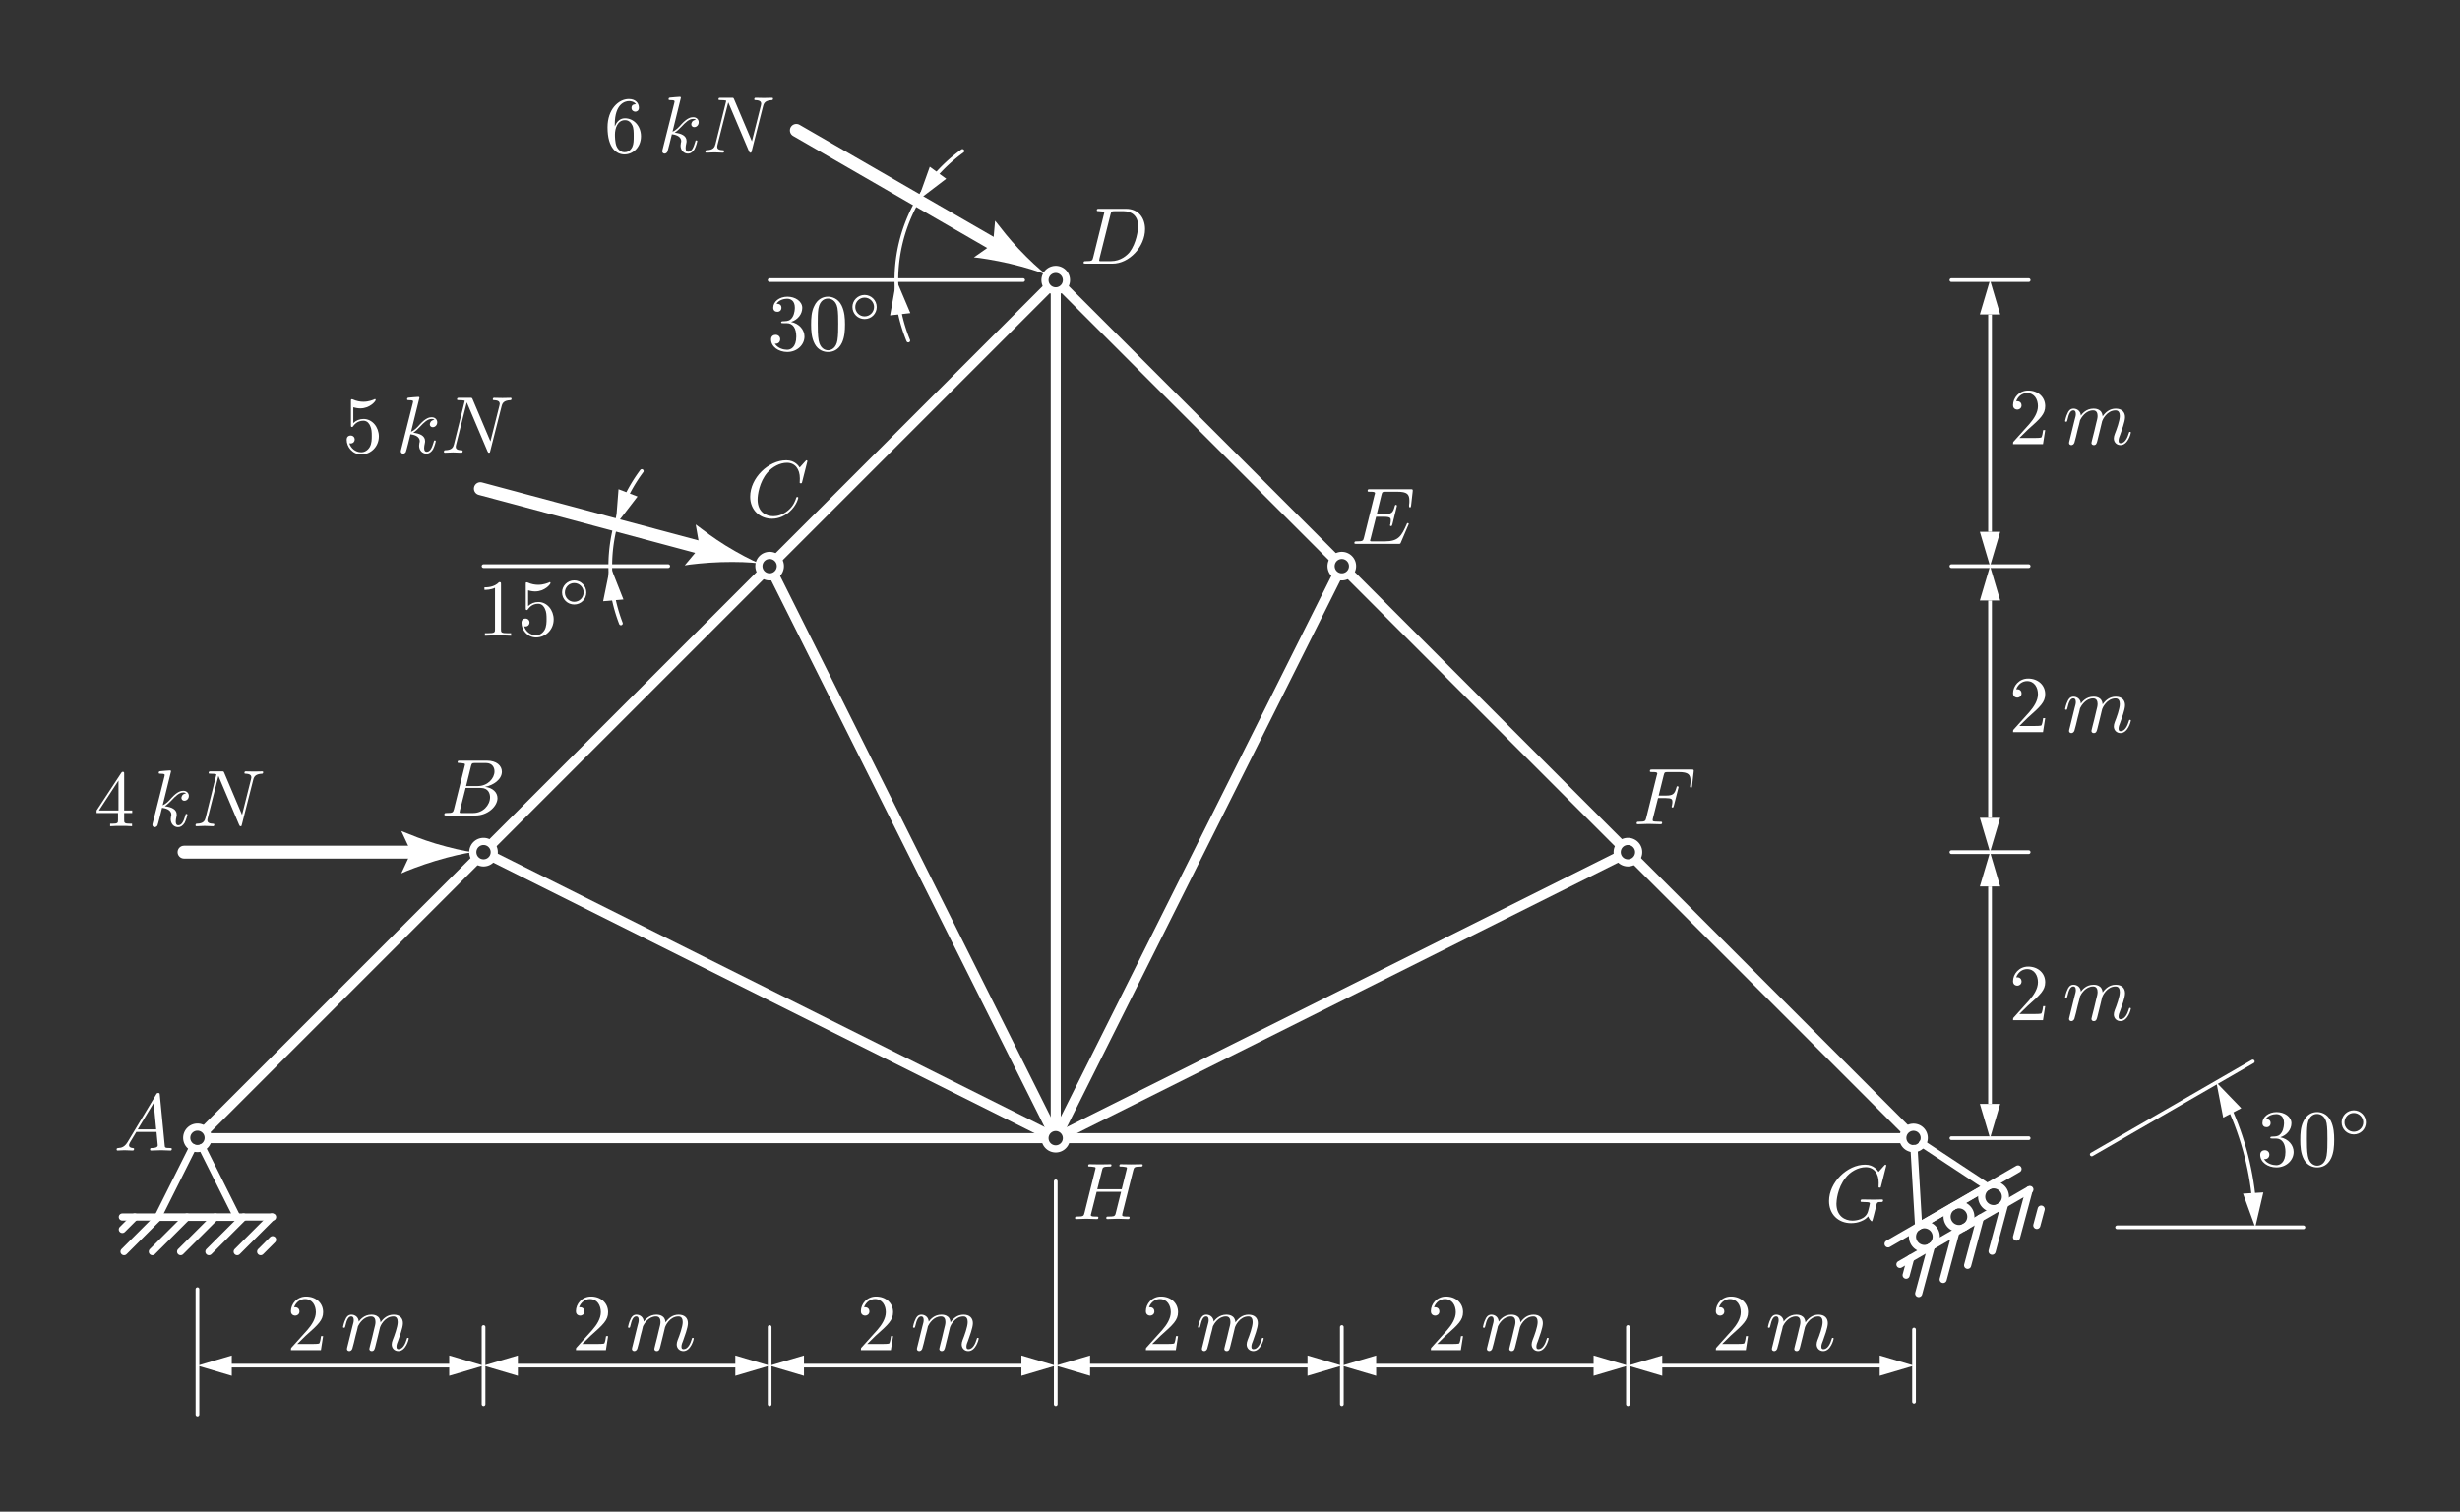<?xml version="1.0" encoding="UTF-8" standalone="no"?>
<!-- Created with Inkscape (http://www.inkscape.org/) -->

<svg
   width="128.977mm"
   height="79.279mm"
   viewBox="0 0 128.977 79.279"
   version="1.1"
   id="svg23422"
   inkscape:version="1.1.1 (3bf5ae0d25, 2021-09-20)"
   sodipodi:docname="rm_example2_dark.svg"
   xmlns:inkscape="http://www.inkscape.org/namespaces/inkscape"
   xmlns:sodipodi="http://sodipodi.sourceforge.net/DTD/sodipodi-0.dtd"
   xmlns="http://www.w3.org/2000/svg"
   xmlns:svg="http://www.w3.org/2000/svg">
  <rect x="0" y="0" width="128.977" height="79.279" fill="#333333" stroke="none"/>
  <sodipodi:namedview
     id="namedview23424"
     pagecolor="#4d4d4d"
     bordercolor="#111111"
     borderopacity="1"
     inkscape:pageshadow="0"
     inkscape:pageopacity="0"
     inkscape:pagecheckerboard="1"
     inkscape:document-units="mm"
     showgrid="false"
     fit-margin-top="5"
     fit-margin-left="5"
     fit-margin-right="5"
     fit-margin-bottom="5"
     inkscape:zoom="12.015825"
     inkscape:cx="177.22462"
     inkscape:cy="44.399782"
     inkscape:window-width="1920"
     inkscape:window-height="1051"
     inkscape:window-x="-9"
     inkscape:window-y="-9"
     inkscape:window-maximized="1"
     inkscape:current-layer="layer1"
     inkscape:snap-intersection-paths="true"
     inkscape:snap-object-midpoints="true"
     inkscape:snap-midpoints="true" />
  <defs
     id="defs23419" />
  <g
     inkscape:label="Layer 1"
     inkscape:groupmode="layer"
     id="layer1"
     transform="translate(11.633,-58.102)">
    <path
       style="display:inline;fill:#ffffff;fill-opacity:1;fill-rule:nonzero;stroke:none;stroke-width:0.529"
       d="m 21.053,89.539 -0.689,-1.746 -0.374,1.84 1.063,-0.093"
       id="path2984-6-5-8-9"
       inkscape:transform-center-x="-0.59571775"
       inkscape:transform-center-y="3.4767446" />
    <path
       style="display:inline;fill:#ffffff;fill-opacity:1;fill-rule:nonzero;stroke:none;stroke-width:0.529"
       d="m 20.796,83.758 -0.147,1.872 1.143,-1.489 -0.996,-0.383"
       id="path2984-6-5-8-9-3"
       inkscape:transform-center-x="-2.1604202"
       inkscape:transform-center-y="-3.5370976" />
    <path
       style="display:inline;fill:#ffffff;fill-opacity:1;fill-rule:nonzero;stroke:none;stroke-width:0.529"
       d="m 37.116,66.847 -0.632,1.768 1.493,-1.138 -0.861,-0.63"
       id="path2984-6-5-8-9-3-8"
       inkscape:transform-center-x="-2.82204"
       inkscape:transform-center-y="-3.3406051" />
    <path
       style="display:inline;fill:#ffffff;fill-opacity:1;fill-rule:nonzero;stroke:none;stroke-width:0.529"
       d="m 105.876,116.221 -1.304,-1.351 0.357,1.843 0.946,-0.492"
       id="path2984-6-5-8-9-3-8-18"
       inkscape:transform-center-x="-2.4639745"
       inkscape:transform-center-y="3.4828336" />
    <path
       style="display:inline;fill:#ffffff;fill-opacity:1;fill-rule:nonzero;stroke:none;stroke-width:0.529"
       d="m 105.968,120.701 0.64,1.765 0.425,-1.829 -1.065,0.064"
       id="path2984-6-5-8-9-3-8-18-6"
       inkscape:transform-center-x="0.40637228"
       inkscape:transform-center-y="-3.4557289" />
    <path
       style="display:inline;fill:#ffffff;fill-opacity:1;fill-rule:nonzero;stroke:none;stroke-width:0.529"
       d="m 36.096,74.521 -0.732,-1.729 -0.328,1.848 1.06,-0.119"
       id="path2984-6-5-8-9-3-8-1"
       inkscape:transform-center-x="-0.76209722"
       inkscape:transform-center-y="3.4930496" />
    <path
       id="path3557-0"
       d="m 9.407,101.684 0.516,1.109 -0.517,1.112 c 0.208,-0.105 1.062,-0.438 1.796,-0.657 0.784,-0.235 1.496,-0.397 1.954,-0.455 -0.458,-0.058 -1.171,-0.219 -1.954,-0.451 -0.733,-0.223 -1.208,-0.422 -1.796,-0.658 z"
       style="display:inline;fill:#ffffff;fill-opacity:1;fill-rule:nonzero;stroke:none;stroke-width:0.529"
       sodipodi:nodetypes="ccccccc"
       inkscape:transform-center-x="7.0864576"
       inkscape:transform-center-y="0.007258627" />
    <path
       id="path3557-0-6"
       d="m 24.841,85.606 0.212,1.205 -0.787,0.941 c 0.228,-0.047 1.14,-0.149 1.905,-0.17 0.818,-0.024 1.548,0.004 2.005,0.066 -0.428,-0.175 -1.074,-0.515 -1.771,-0.941 -0.65,-0.406 -1.058,-0.72 -1.564,-1.1 z"
       style="display:inline;fill:#ffffff;fill-opacity:1;fill-rule:nonzero;stroke:none;stroke-width:0.529"
       sodipodi:nodetypes="ccccccc"
       inkscape:transform-center-x="7.3891123"
       inkscape:transform-center-y="-3.6611326" />
    <path
       style="display:inline;fill:none;stroke:#ffffff;stroke-width:0.525;stroke-linecap:butt;stroke-linejoin:miter;stroke-miterlimit:4;stroke-dasharray:none;stroke-opacity:1"
       d="M 43.156,117.792 H -0.719"
       id="path3052" />
    <path
       style="display:inline;fill:none;stroke:#ffffff;stroke-width:0.525;stroke-linecap:butt;stroke-linejoin:miter;stroke-miterlimit:4;stroke-dasharray:none;stroke-opacity:1"
       d="M 44.281,117.792 H 88.156"
       id="path3052-0" />
    <path
       style="display:inline;fill:none;stroke:#ffffff;stroke-width:0.525;stroke-linecap:butt;stroke-linejoin:miter;stroke-miterlimit:4;stroke-dasharray:none;stroke-opacity:1"
       d="M 43.719,73.355 V 117.23"
       id="path3054" />
    <path
       style="display:inline;fill:none;stroke:#ffffff;stroke-width:0.195;stroke-linecap:round;stroke-linejoin:miter;stroke-miterlimit:4;stroke-dasharray:none;stroke-opacity:1"
       d="m 99.365,122.466 h 9.77"
       id="path11462"
       sodipodi:nodetypes="cc" />
    <path
       style="display:inline;fill:none;stroke:#ffffff;stroke-width:0.195;stroke-linecap:round;stroke-linejoin:miter;stroke-miterlimit:4;stroke-dasharray:none;stroke-opacity:1"
       d="M 23.4,87.792 H 13.719"
       id="path11577" />
    <path
       style="display:inline;fill:none;stroke:#ffffff;stroke-width:0.195;stroke-linecap:round;stroke-linejoin:miter;stroke-miterlimit:4;stroke-dasharray:none;stroke-opacity:1"
       d="M 42.009,72.792 H 28.719"
       id="path11577-9" />
    <path
       style="display:inline;fill:none;stroke:#ffffff;stroke-width:0.675;stroke-linecap:round;stroke-linejoin:miter;stroke-miterlimit:4;stroke-dasharray:none;stroke-opacity:1"
       d="M 9.923,102.792 H -1.984"
       id="path2406" />
    <path
       style="display:inline;fill:none;stroke:#ffffff;stroke-width:0.675;stroke-linecap:round;stroke-linejoin:miter;stroke-miterlimit:4;stroke-dasharray:none;stroke-opacity:1"
       d="M 25.052,86.81 13.551,83.728"
       id="path2406-1"
       sodipodi:nodetypes="cc" />
    <path
       style="display:inline;fill:#ffffff;fill-opacity:1;fill-rule:nonzero;stroke:none;stroke-width:0.529"
       d="m 93.237,85.992 -0.533,1.8 -0.533,-1.8 h 1.067"
       id="path7647" />
    <path
       style="display:inline;fill:#ffffff;fill-opacity:1;fill-rule:nonzero;stroke:none;stroke-width:0.529"
       d="m 93.237,100.992 -0.533,1.8 -0.533,-1.8 h 1.067"
       id="path7649" />
    <path
       style="display:inline;fill:#ffffff;fill-opacity:1;fill-rule:nonzero;stroke:none;stroke-width:0.529"
       d="m 93.237,115.992 -0.533,1.8 -0.533,-1.8 h 1.067"
       id="path7651" />
    <path
       style="display:inline;fill:#ffffff;fill-opacity:1;fill-rule:nonzero;stroke:none;stroke-width:0.529"
       d="m 93.237,104.592 -0.533,-1.8 -0.533,1.8 h 1.067"
       id="path7653" />
    <path
       style="display:inline;fill:#ffffff;fill-opacity:1;fill-rule:nonzero;stroke:none;stroke-width:0.529"
       d="m 93.237,89.592 -0.533,-1.8 -0.533,1.8 h 1.067"
       id="path7655" />
    <path
       style="display:inline;fill:#ffffff;fill-opacity:1;fill-rule:nonzero;stroke:none;stroke-width:0.529"
       d="m 93.237,74.592 -0.533,-1.8 -0.533,1.8 h 1.067"
       id="path7657" />
    <path
       style="display:inline;fill:#ffffff;fill-opacity:1;fill-rule:nonzero;stroke:none;stroke-width:0.529"
       d="m 86.919,130.253 1.8,-0.533 -1.8,-0.533 v 1.067"
       id="path7659" />
    <path
       style="display:inline;fill:#ffffff;fill-opacity:1;fill-rule:nonzero;stroke:none;stroke-width:0.529"
       d="m 71.919,130.253 1.8,-0.533 -1.8,-0.533 v 1.067"
       id="path7661" />
    <path
       style="display:inline;fill:#ffffff;fill-opacity:1;fill-rule:nonzero;stroke:none;stroke-width:0.529"
       d="m 56.919,130.253 1.8,-0.533 -1.8,-0.533 v 1.067"
       id="path7663" />
    <path
       style="display:inline;fill:#ffffff;fill-opacity:1;fill-rule:nonzero;stroke:none;stroke-width:0.529"
       d="m 41.919,130.253 1.8,-0.533 -1.8,-0.533 v 1.067"
       id="path7665" />
    <path
       style="display:inline;fill:#ffffff;fill-opacity:1;fill-rule:nonzero;stroke:none;stroke-width:0.529"
       d="m 26.919,130.253 1.8,-0.533 -1.8,-0.533 v 1.067"
       id="path7667" />
    <path
       style="display:inline;fill:#ffffff;fill-opacity:1;fill-rule:nonzero;stroke:none;stroke-width:0.529"
       d="m 11.919,130.253 1.8,-0.533 -1.8,-0.533 v 1.067"
       id="path9658-5-6-7" />
    <path
       style="display:inline;fill:#ffffff;fill-opacity:1;fill-rule:nonzero;stroke:none;stroke-width:0.529"
       d="m 0.519,130.253 -1.8,-0.533 1.8,-0.533 v 1.067"
       id="path7691" />
    <path
       style="display:inline;fill:#ffffff;fill-opacity:1;fill-rule:nonzero;stroke:none;stroke-width:0.529"
       d="m 15.519,130.253 -1.8,-0.533 1.8,-0.533 v 1.067"
       id="path7693" />
    <path
       style="display:inline;fill:#ffffff;fill-opacity:1;fill-rule:nonzero;stroke:none;stroke-width:0.529"
       d="m 30.519,130.253 -1.8,-0.533 1.8,-0.533 v 1.067"
       id="path7695" />
    <path
       style="display:inline;fill:#ffffff;fill-opacity:1;fill-rule:nonzero;stroke:none;stroke-width:0.529"
       d="m 45.519,130.253 -1.8,-0.533 1.8,-0.533 v 1.067"
       id="path7697" />
    <path
       style="display:inline;fill:#ffffff;fill-opacity:1;fill-rule:nonzero;stroke:none;stroke-width:0.529"
       d="m 60.519,130.253 -1.8,-0.533 1.8,-0.533 v 1.067"
       id="path7699" />
    <path
       style="display:inline;fill:#ffffff;fill-opacity:1;fill-rule:nonzero;stroke:none;stroke-width:0.529"
       d="m 75.519,130.253 -1.8,-0.533 1.8,-0.533 v 1.067"
       id="path9658-5-6-7-4" />
    <path
       style="display:inline;fill:none;stroke:#ffffff;stroke-width:0.195;stroke-linecap:round;stroke-linejoin:miter;stroke-miterlimit:4;stroke-dasharray:none;stroke-opacity:1"
       d="m -1.281,125.71 v 6.574"
       id="path6347" />
    <path
       style="display:inline;fill:none;stroke:#ffffff;stroke-width:0.195;stroke-linecap:round;stroke-linejoin:miter;stroke-miterlimit:4;stroke-dasharray:none;stroke-opacity:1"
       d="m 88.719,127.827 v 3.787"
       id="path6347-4" />
    <path
       style="display:inline;fill:none;stroke:#ffffff;stroke-width:0.195;stroke-linecap:round;stroke-linejoin:miter;stroke-miterlimit:4;stroke-dasharray:none;stroke-opacity:1"
       d="m 43.719,120.056 v 11.689"
       id="path6599" />
    <path
       style="display:inline;fill:none;stroke:#ffffff;stroke-width:0.195;stroke-linecap:round;stroke-linejoin:miter;stroke-miterlimit:4;stroke-dasharray:none;stroke-opacity:1"
       d="m 90.678,117.792 h 4.051"
       id="path6714" />
    <path
       style="display:inline;fill:none;stroke:#ffffff;stroke-width:0.195;stroke-linecap:round;stroke-linejoin:miter;stroke-miterlimit:4;stroke-dasharray:none;stroke-opacity:1"
       d="m 90.678,102.792 h 4.051"
       id="path6714-0" />
    <path
       style="display:inline;fill:none;stroke:#ffffff;stroke-width:0.195;stroke-linecap:round;stroke-linejoin:miter;stroke-miterlimit:4;stroke-dasharray:none;stroke-opacity:1"
       d="m 28.719,127.695 v 4.051"
       id="path4067" />
    <path
       style="display:inline;fill:none;stroke:#ffffff;stroke-width:0.195;stroke-linecap:round;stroke-linejoin:miter;stroke-miterlimit:4;stroke-dasharray:none;stroke-opacity:1"
       d="m 13.719,127.695 v 4.051"
       id="path4069" />
    <path
       style="display:inline;fill:none;stroke:#ffffff;stroke-width:0.195;stroke-linecap:round;stroke-linejoin:miter;stroke-miterlimit:4;stroke-dasharray:none;stroke-opacity:1"
       d="m 58.719,127.695 v 4.051"
       id="path4071" />
    <path
       style="display:inline;fill:none;stroke:#ffffff;stroke-width:0.195;stroke-linecap:round;stroke-linejoin:miter;stroke-miterlimit:4;stroke-dasharray:none;stroke-opacity:1"
       d="m 73.719,127.695 v 4.051"
       id="path4073" />
    <path
       style="display:inline;fill:none;stroke:#ffffff;stroke-width:0.195;stroke-linecap:round;stroke-linejoin:miter;stroke-miterlimit:4;stroke-dasharray:none;stroke-opacity:1"
       d="m 90.678,87.792 h 4.051"
       id="path6714-6" />
    <path
       style="display:inline;fill:none;stroke:#ffffff;stroke-width:0.195;stroke-linecap:round;stroke-linejoin:miter;stroke-miterlimit:4;stroke-dasharray:none;stroke-opacity:1"
       d="m 90.678,72.792 h 4.051"
       id="path6714-6-3" />
    <g
       style="display:inline;fill:#ffffff;fill-opacity:1"
       id="g4429"
       transform="matrix(0.529,0,0,0.529,-103.724,29.355)">
      <g
         id="g4427"
         transform="translate(185.362,168.403)"
         style="fill:#ffffff">
        <path
           style="stroke:none;fill:#ffffff"
           d="M 1.422,-0.922 C 1.109,-0.375 0.797,-0.266 0.453,-0.25 0.344,-0.234 0.281,-0.234 0.281,-0.094 0.281,-0.047 0.312,0 0.375,0 0.594,0 0.844,-0.031 1.062,-0.031 1.328,-0.031 1.609,0 1.859,0 c 0.047,0 0.156,0 0.156,-0.156 0,-0.078 -0.078,-0.094 -0.125,-0.094 -0.188,-0.016 -0.375,-0.078 -0.375,-0.281 0,-0.094 0.047,-0.172 0.109,-0.297 L 2.234,-1.844 h 2 c 0.016,0.172 0.125,1.25 0.125,1.328 0,0.25 -0.422,0.266 -0.578,0.266 -0.109,0 -0.188,0 -0.188,0.156 C 3.594,0 3.688,0 3.703,0 4.031,0 4.375,-0.031 4.703,-0.031 4.906,-0.031 5.406,0 5.609,0 5.656,0 5.75,0 5.75,-0.156 5.75,-0.25 5.672,-0.25 5.562,-0.25 c -0.5,0 -0.5,-0.047 -0.516,-0.281 L 4.562,-5.516 c -0.016,-0.156 -0.016,-0.188 -0.156,-0.188 -0.125,0 -0.156,0.047 -0.203,0.141 z M 2.375,-2.094 l 1.578,-2.625 0.25,2.625 z m 0,0"
           id="path4425" />
      </g>
    </g>
    <g
       style="display:inline;fill:#ffffff;fill-opacity:1"
       id="g4435"
       transform="matrix(0.529,0,0,0.529,-90.9,11.786)">
      <g
         id="g4433"
         transform="translate(193.555,168.403)"
         style="fill:#ffffff">
        <path
           style="stroke:none;fill:#ffffff"
           d="M 1.281,-0.625 C 1.188,-0.312 1.172,-0.25 0.547,-0.25 c -0.125,0 -0.219,0 -0.219,0.156 C 0.328,0 0.406,0 0.547,0 h 2.844 C 4.656,0 5.594,-0.938 5.594,-1.719 5.594,-2.297 5.125,-2.75 4.359,-2.844 5.188,-3 6.031,-3.578 6.031,-4.344 6.031,-4.938 5.5,-5.438 4.547,-5.438 h -2.688 c -0.141,0 -0.219,0 -0.219,0.156 0,0.078 0.062,0.078 0.219,0.078 0.016,0 0.172,0 0.297,0.031 0.141,0.016 0.219,0.016 0.219,0.125 0,0.031 -0.016,0.047 -0.031,0.141 z m 1.203,-2.297 0.484,-1.969 c 0.078,-0.281 0.094,-0.312 0.438,-0.312 H 4.438 c 0.688,0 0.859,0.484 0.859,0.828 0,0.703 -0.688,1.453 -1.656,1.453 z M 2.125,-0.25 c -0.109,0 -0.141,0 -0.188,0 -0.078,-0.016 -0.094,-0.016 -0.094,-0.078 0,-0.031 0,-0.047 0.031,-0.188 l 0.562,-2.219 h 1.5 c 0.766,0 0.922,0.578 0.922,0.922 0,0.797 -0.719,1.562 -1.656,1.562 z m 0,0"
           id="path4431" />
      </g>
    </g>
    <g
       style="display:inline;fill:#ffffff;fill-opacity:1"
       id="g4441"
       transform="matrix(0.529,0,0,0.529,-79.48,-3.869)">
      <g
         id="g4439"
         transform="translate(202.215,168.403)"
         style="fill:#ffffff">
        <path
           style="stroke:none;fill:#ffffff"
           d="m 6.062,-5.531 c 0,-0.031 -0.016,-0.094 -0.094,-0.094 -0.031,0 -0.031,0.016 -0.125,0.109 L 5.297,-4.906 C 5.219,-5.016 4.859,-5.625 3.969,-5.625 c -1.781,0 -3.578,1.766 -3.578,3.609 0,1.328 0.953,2.188 2.172,2.188 0.688,0 1.297,-0.312 1.719,-0.688 0.734,-0.641 0.875,-1.375 0.875,-1.391 0,-0.078 -0.078,-0.078 -0.094,-0.078 -0.047,0 -0.094,0.016 -0.109,0.078 -0.062,0.219 -0.25,0.797 -0.797,1.25 -0.547,0.453 -1.062,0.578 -1.469,0.578 -0.719,0 -1.562,-0.406 -1.562,-1.656 0,-0.453 0.172,-1.734 0.969,-2.672 0.484,-0.562 1.234,-0.969 1.938,-0.969 0.812,0 1.281,0.625 1.281,1.547 0,0.312 -0.016,0.328 -0.016,0.406 0,0.078 0.078,0.078 0.109,0.078 0.109,0 0.109,-0.016 0.141,-0.156 z m 0,0"
           id="path4437" />
      </g>
    </g>
    <g
       style="display:inline;fill:#ffffff;fill-opacity:1"
       id="g4447"
       transform="matrix(0.529,0,0,0.529,-66.443,-17.156)">
      <g
         id="g4445"
         transform="translate(210.692,168.403)"
         style="fill:#ffffff">
        <path
           style="stroke:none;fill:#ffffff"
           d="M 1.266,-0.625 C 1.188,-0.312 1.172,-0.25 0.547,-0.25 0.406,-0.25 0.312,-0.25 0.312,-0.094 0.312,0 0.391,0 0.547,0 h 2.625 C 4.844,0 6.406,-1.688 6.406,-3.422 c 0,-1.125 -0.672,-2.016 -1.875,-2.016 H 1.859 c -0.156,0 -0.234,0 -0.234,0.141 0,0.094 0.062,0.094 0.219,0.094 0.109,0 0.25,0.016 0.344,0.031 0.125,0.016 0.172,0.031 0.172,0.125 0,0.031 0,0.047 -0.031,0.141 z m 1.719,-4.266 c 0.078,-0.281 0.094,-0.312 0.438,-0.312 h 0.844 c 0.781,0 1.453,0.438 1.453,1.484 0,0.391 -0.172,1.688 -0.844,2.578 C 4.641,-0.859 4.016,-0.25 3.031,-0.25 H 2.141 c -0.109,0 -0.125,0 -0.188,0 -0.078,-0.016 -0.094,-0.016 -0.094,-0.078 0,-0.031 0,-0.047 0.031,-0.188 z m 0,0"
           id="path4443" />
      </g>
    </g>
    <g
       style="display:inline;fill:#ffffff;fill-opacity:1"
       id="g841"
       transform="matrix(0.529,0,0,0.529,-57.019,-2.459)">
      <g
         id="use839"
         transform="translate(219.73,168.403)"
         style="fill:#ffffff">
        <path
           style="stroke:none;fill:#ffffff"
           d="M 5.641,-1.859 C 5.656,-1.891 5.688,-1.953 5.688,-1.969 c 0,0 0,-0.094 -0.094,-0.094 -0.078,0 -0.094,0.047 -0.109,0.109 C 4.969,-0.781 4.672,-0.25 3.312,-0.25 H 2.141 c -0.109,0 -0.125,0 -0.172,0 -0.078,-0.016 -0.109,-0.016 -0.109,-0.078 0,-0.031 0,-0.047 0.047,-0.188 L 2.453,-2.688 h 0.781 c 0.672,0 0.672,0.156 0.672,0.359 0,0.062 0,0.156 -0.047,0.391 -0.016,0.047 -0.031,0.062 -0.031,0.094 0,0.031 0.031,0.078 0.109,0.078 0.062,0 0.094,-0.031 0.125,-0.156 L 4.516,-3.781 c 0,-0.047 -0.047,-0.094 -0.094,-0.094 -0.078,0 -0.094,0.047 -0.125,0.141 C 4.141,-3.125 4,-2.938 3.266,-2.938 h -0.75 l 0.469,-1.922 c 0.078,-0.281 0.078,-0.312 0.438,-0.312 h 1.125 c 0.969,0 1.203,0.234 1.203,0.891 0,0.188 0,0.203 -0.031,0.422 0,0.047 0,0.094 0,0.141 0,0.031 0.016,0.094 0.094,0.094 0.078,0 0.094,-0.047 0.109,-0.203 l 0.156,-1.375 c 0.031,-0.219 -0.016,-0.219 -0.219,-0.219 H 1.844 c -0.156,0 -0.234,0 -0.234,0.156 0,0.094 0.062,0.094 0.219,0.094 0.297,0 0.516,0 0.516,0.141 0,0.031 0,0.047 -0.047,0.188 L 1.25,-0.625 c -0.078,0.312 -0.094,0.375 -0.719,0.375 -0.141,0 -0.234,0 -0.234,0.156 C 0.297,0 0.375,0 0.531,0 h 4.125 c 0.188,0 0.203,-0.016 0.25,-0.141 z m 0,0"
           id="path2310" />
      </g>
    </g>
    <g
       style="display:inline;fill:#ffffff;fill-opacity:1"
       id="g845"
       transform="matrix(0.529,0,0,0.529,-46.745,12.244)">
      <g
         id="use843"
         transform="translate(228.283,168.403)"
         style="fill:#ffffff">
        <path
           style="stroke:none;fill:#ffffff"
           d="M 2.422,-2.594 H 3.188 c 0.594,0 0.656,0.125 0.656,0.359 0,0.062 0,0.156 -0.047,0.391 -0.016,0.047 -0.031,0.078 -0.031,0.094 0,0.062 0.047,0.094 0.094,0.094 0.078,0 0.078,-0.031 0.125,-0.172 l 0.438,-1.719 c 0.031,-0.094 0.031,-0.109 0.031,-0.141 0,-0.016 -0.016,-0.078 -0.109,-0.078 -0.078,0 -0.078,0.031 -0.109,0.156 C 4.062,-2.984 3.875,-2.844 3.203,-2.844 h -0.719 l 0.5,-2.016 c 0.078,-0.281 0.078,-0.312 0.438,-0.312 H 4.469 c 0.984,0 1.172,0.266 1.172,0.875 0,0.188 0,0.219 -0.031,0.438 C 5.594,-3.766 5.594,-3.75 5.594,-3.719 c 0,0.031 0.031,0.094 0.094,0.094 0.094,0 0.094,-0.047 0.109,-0.203 l 0.156,-1.375 C 5.984,-5.422 5.938,-5.422 5.75,-5.422 H 1.844 c -0.156,0 -0.234,0 -0.234,0.156 0,0.094 0.062,0.094 0.219,0.094 0.297,0 0.516,0 0.516,0.141 0,0.031 0,0.047 -0.047,0.188 L 1.25,-0.625 c -0.078,0.312 -0.094,0.375 -0.719,0.375 -0.141,0 -0.234,0 -0.234,0.156 C 0.297,0 0.391,0 0.422,0 0.656,0 1.25,-0.031 1.469,-0.031 1.734,-0.031 2.406,0 2.656,0 2.734,0 2.828,0 2.828,-0.156 2.828,-0.219 2.781,-0.234 2.781,-0.234 2.75,-0.25 2.734,-0.25 2.562,-0.25 c -0.188,0 -0.219,0 -0.422,-0.016 -0.234,-0.016 -0.25,-0.047 -0.25,-0.156 0,-0.016 0,-0.062 0.031,-0.188 z m 0,0"
           id="path2314" />
      </g>
    </g>
    <g
       style="display:inline;fill:#ffffff;fill-opacity:1"
       id="g849"
       transform="matrix(0.529,0,0,0.529,-41.175,33.071)">
      <g
         id="use847"
         transform="translate(236.732,168.403)"
         style="fill:#ffffff">
        <path
           style="stroke:none;fill:#ffffff"
           d="m 6.062,-5.531 c 0,-0.031 -0.016,-0.094 -0.094,-0.094 -0.031,0 -0.031,0.016 -0.125,0.109 L 5.297,-4.906 C 5.219,-5.016 4.859,-5.625 3.969,-5.625 c -1.781,0 -3.578,1.766 -3.578,3.609 0,1.281 0.891,2.188 2.188,2.188 0.344,0 0.703,-0.062 0.984,-0.188 C 3.969,-0.172 4.125,-0.344 4.266,-0.5 c 0.062,0.203 0.281,0.484 0.359,0.484 0.031,0 0.047,-0.016 0.047,-0.031 C 4.688,-0.062 4.766,-0.359 4.812,-0.531 L 4.969,-1.141 C 5,-1.281 5.031,-1.406 5.062,-1.547 c 0.094,-0.359 0.094,-0.375 0.562,-0.375 0.031,0 0.125,-0.016 0.125,-0.172 0,-0.047 -0.047,-0.078 -0.109,-0.078 -0.188,0 -0.656,0.016 -0.828,0.016 -0.25,0 -0.875,-0.016 -1.125,-0.016 -0.062,0 -0.172,0 -0.172,0.156 0,0.094 0.062,0.094 0.25,0.094 0,0 0.234,0 0.422,0.016 0.203,0.016 0.25,0.047 0.25,0.141 0,0.078 -0.094,0.438 -0.172,0.734 C 4.047,-0.156 3,-0.078 2.719,-0.078 1.953,-0.078 1.125,-0.531 1.125,-1.75 1.125,-1.984 1.203,-3.312 2.047,-4.344 2.469,-4.891 3.25,-5.375 4.031,-5.375 c 0.812,0 1.281,0.625 1.281,1.547 0,0.312 -0.016,0.328 -0.016,0.406 0,0.078 0.078,0.078 0.109,0.078 0.109,0 0.109,-0.016 0.141,-0.156 z m 0,0"
           id="path2318" />
      </g>
    </g>
    <g
       style="display:inline;fill:#ffffff;fill-opacity:1"
       id="g853"
       transform="matrix(0.529,0,0,0.529,-85.148,32.949)">
      <g
         id="use851"
         transform="translate(245.207,168.403)"
         style="fill:#ffffff">
        <path
           style="stroke:none;fill:#ffffff"
           d="m 6.078,-4.828 c 0.078,-0.281 0.094,-0.375 0.672,-0.375 0.203,0 0.266,0 0.266,-0.156 0,-0.078 -0.078,-0.078 -0.109,-0.078 -0.219,0 -0.797,0.016 -1.016,0.016 -0.234,0 -0.797,-0.016 -1.031,-0.016 -0.062,0 -0.156,0 -0.156,0.156 0,0.078 0.078,0.078 0.234,0.078 0.016,0 0.156,0 0.297,0.031 0.141,0.016 0.219,0.016 0.219,0.125 0,0.031 -0.016,0.047 -0.031,0.141 L 4.938,-2.953 H 2.516 l 0.469,-1.875 c 0.062,-0.281 0.094,-0.375 0.672,-0.375 0.203,0 0.266,0 0.266,-0.156 0,-0.078 -0.094,-0.078 -0.109,-0.078 -0.234,0 -0.797,0.016 -1.031,0.016 -0.219,0 -0.797,-0.016 -1.016,-0.016 -0.062,0 -0.156,0 -0.156,0.156 0,0.078 0.078,0.078 0.219,0.078 0.016,0 0.172,0 0.312,0.031 0.141,0.016 0.203,0.016 0.203,0.125 0,0.031 0,0.047 -0.031,0.141 L 1.25,-0.625 C 1.172,-0.312 1.156,-0.25 0.531,-0.25 0.375,-0.25 0.312,-0.25 0.312,-0.094 0.312,0 0.406,0 0.422,0 0.641,0 1.219,-0.031 1.438,-0.031 c 0.172,0 0.344,0.016 0.5,0.016 C 2.125,-0.016 2.297,0 2.469,0 2.531,0 2.625,0 2.625,-0.156 2.625,-0.25 2.547,-0.25 2.406,-0.25 c -0.297,0 -0.531,0 -0.531,-0.141 0,-0.047 0.016,-0.094 0.031,-0.141 L 2.453,-2.703 H 4.875 C 4.547,-1.391 4.359,-0.625 4.328,-0.516 4.25,-0.25 4.094,-0.25 3.609,-0.25 c -0.125,0 -0.203,0 -0.203,0.156 C 3.406,0 3.5,0 3.516,0 3.75,0 4.312,-0.031 4.531,-0.031 c 0.172,0 0.344,0.016 0.516,0.016 C 5.219,-0.016 5.391,0 5.562,0 5.625,0 5.719,0 5.719,-0.156 5.719,-0.25 5.656,-0.25 5.5,-0.25 c -0.297,0 -0.516,0 -0.516,-0.141 C 4.984,-0.438 5,-0.484 5,-0.531 Z m 0,0"
           id="path2322" />
      </g>
    </g>
    <g
       id="g4469"
       transform="matrix(0.397,0,0,0.397,-206.947,-245.083)"
       style="display:inline;fill:#ffffff">
      <g
         style="fill:#ffffff;fill-opacity:1"
         id="g4461"
         transform="matrix(1.333,0,0,1.333,417.795,597.878)">
        <g
           id="g4459"
           transform="translate(254.696,168.403)"
           style="fill:#ffffff">
          <path
             style="stroke:none;fill:#ffffff"
             d="M 1.016,-0.609 1.859,-1.438 c 1.234,-1.094 1.719,-1.531 1.719,-2.328 0,-0.906 -0.719,-1.547 -1.688,-1.547 -0.906,0 -1.5,0.734 -1.5,1.453 0,0.438 0.406,0.438 0.438,0.438 0.125,0 0.406,-0.094 0.406,-0.422 0,-0.203 -0.141,-0.406 -0.422,-0.406 -0.062,0 -0.078,0 -0.109,0 0.188,-0.516 0.625,-0.812 1.078,-0.812 0.734,0 1.078,0.641 1.078,1.297 C 2.859,-3.125 2.453,-2.5 2.016,-2 l -1.531,1.703 C 0.391,-0.203 0.391,-0.188 0.391,0 h 2.969 l 0.219,-1.391 H 3.375 c -0.031,0.25 -0.094,0.594 -0.172,0.719 -0.062,0.062 -0.578,0.062 -0.75,0.062 z m 0,0"
             id="path4457" />
        </g>
      </g>
      <g
         style="fill:#ffffff;fill-opacity:1"
         id="g4467"
         transform="matrix(1.333,0,0,1.333,417.795,597.878)">
        <g
           id="g4465"
           transform="translate(260.01,168.403)"
           style="fill:#ffffff">
          <path
             style="stroke:none;fill:#ffffff"
             d="M 0.703,-0.469 C 0.672,-0.344 0.625,-0.172 0.625,-0.125 c 0,0.141 0.109,0.219 0.234,0.219 0.094,0 0.234,-0.062 0.297,-0.234 0,-0.016 0.109,-0.391 0.156,-0.578 L 1.484,-1.438 C 1.531,-1.625 1.578,-1.797 1.625,-1.969 c 0.031,-0.141 0.094,-0.375 0.094,-0.406 0.125,-0.25 0.547,-0.969 1.297,-0.969 0.359,0 0.438,0.297 0.438,0.562 0,0.188 -0.062,0.422 -0.125,0.656 l -0.219,0.922 -0.156,0.609 C 2.922,-0.438 2.844,-0.172 2.844,-0.125 c 0,0.141 0.109,0.219 0.234,0.219 0.25,0 0.297,-0.203 0.359,-0.453 0.109,-0.453 0.406,-1.609 0.469,-1.922 0.031,-0.109 0.453,-1.062 1.328,-1.062 0.328,0 0.422,0.266 0.422,0.562 0,0.453 -0.328,1.359 -0.5,1.781 -0.062,0.188 -0.094,0.281 -0.094,0.438 0,0.375 0.281,0.656 0.656,0.656 0.75,0 1.031,-1.172 1.031,-1.234 0,-0.078 -0.062,-0.078 -0.094,-0.078 -0.078,0 -0.078,0.031 -0.109,0.141 -0.125,0.422 -0.375,0.984 -0.812,0.984 -0.141,0 -0.203,-0.078 -0.203,-0.25 0,-0.203 0.078,-0.391 0.156,-0.578 0.141,-0.406 0.484,-1.297 0.484,-1.75 0,-0.516 -0.328,-0.844 -0.922,-0.844 -0.594,0 -1,0.344 -1.297,0.766 C 3.938,-2.859 3.922,-3.125 3.703,-3.312 3.5,-3.484 3.25,-3.516 3.047,-3.516 c -0.719,0 -1.109,0.5 -1.25,0.688 -0.031,-0.453 -0.375,-0.688 -0.734,-0.688 -0.359,0 -0.516,0.297 -0.578,0.453 -0.156,0.281 -0.25,0.75 -0.25,0.766 0,0.078 0.078,0.078 0.094,0.078 0.078,0 0.094,0 0.141,-0.188 0.125,-0.562 0.281,-0.938 0.578,-0.938 0.125,0 0.25,0.062 0.25,0.359 0,0.172 -0.031,0.266 -0.141,0.672 z m 0,0"
             id="path4463" />
        </g>
      </g>
    </g>
    <g
       id="g4483"
       transform="matrix(0.397,0,0,0.397,-206.947,-229.978)"
       style="display:inline;fill:#ffffff">
      <g
         style="fill:#ffffff;fill-opacity:1"
         id="g4475"
         transform="matrix(1.333,0,0,1.333,417.795,597.878)">
        <g
           id="g4473"
           transform="translate(254.696,168.403)"
           style="fill:#ffffff">
          <path
             style="stroke:none;fill:#ffffff"
             d="M 1.016,-0.609 1.859,-1.438 c 1.234,-1.094 1.719,-1.531 1.719,-2.328 0,-0.906 -0.719,-1.547 -1.688,-1.547 -0.906,0 -1.5,0.734 -1.5,1.453 0,0.438 0.406,0.438 0.438,0.438 0.125,0 0.406,-0.094 0.406,-0.422 0,-0.203 -0.141,-0.406 -0.422,-0.406 -0.062,0 -0.078,0 -0.109,0 0.188,-0.516 0.625,-0.812 1.078,-0.812 0.734,0 1.078,0.641 1.078,1.297 C 2.859,-3.125 2.453,-2.5 2.016,-2 l -1.531,1.703 C 0.391,-0.203 0.391,-0.188 0.391,0 h 2.969 l 0.219,-1.391 H 3.375 c -0.031,0.25 -0.094,0.594 -0.172,0.719 -0.062,0.062 -0.578,0.062 -0.75,0.062 z m 0,0"
             id="path4471" />
        </g>
      </g>
      <g
         style="fill:#ffffff;fill-opacity:1"
         id="g4481"
         transform="matrix(1.333,0,0,1.333,417.795,597.878)">
        <g
           id="g4479"
           transform="translate(260.01,168.403)"
           style="fill:#ffffff">
          <path
             style="stroke:none;fill:#ffffff"
             d="M 0.703,-0.469 C 0.672,-0.344 0.625,-0.172 0.625,-0.125 c 0,0.141 0.109,0.219 0.234,0.219 0.094,0 0.234,-0.062 0.297,-0.234 0,-0.016 0.109,-0.391 0.156,-0.578 L 1.484,-1.438 C 1.531,-1.625 1.578,-1.797 1.625,-1.969 c 0.031,-0.141 0.094,-0.375 0.094,-0.406 0.125,-0.25 0.547,-0.969 1.297,-0.969 0.359,0 0.438,0.297 0.438,0.562 0,0.188 -0.062,0.422 -0.125,0.656 l -0.219,0.922 -0.156,0.609 C 2.922,-0.438 2.844,-0.172 2.844,-0.125 c 0,0.141 0.109,0.219 0.234,0.219 0.25,0 0.297,-0.203 0.359,-0.453 0.109,-0.453 0.406,-1.609 0.469,-1.922 0.031,-0.109 0.453,-1.062 1.328,-1.062 0.328,0 0.422,0.266 0.422,0.562 0,0.453 -0.328,1.359 -0.5,1.781 -0.062,0.188 -0.094,0.281 -0.094,0.438 0,0.375 0.281,0.656 0.656,0.656 0.75,0 1.031,-1.172 1.031,-1.234 0,-0.078 -0.062,-0.078 -0.094,-0.078 -0.078,0 -0.078,0.031 -0.109,0.141 -0.125,0.422 -0.375,0.984 -0.812,0.984 -0.141,0 -0.203,-0.078 -0.203,-0.25 0,-0.203 0.078,-0.391 0.156,-0.578 0.141,-0.406 0.484,-1.297 0.484,-1.75 0,-0.516 -0.328,-0.844 -0.922,-0.844 -0.594,0 -1,0.344 -1.297,0.766 C 3.938,-2.859 3.922,-3.125 3.703,-3.312 3.5,-3.484 3.25,-3.516 3.047,-3.516 c -0.719,0 -1.109,0.5 -1.25,0.688 -0.031,-0.453 -0.375,-0.688 -0.734,-0.688 -0.359,0 -0.516,0.297 -0.578,0.453 -0.156,0.281 -0.25,0.75 -0.25,0.766 0,0.078 0.078,0.078 0.094,0.078 0.078,0 0.094,0 0.141,-0.188 0.125,-0.562 0.281,-0.938 0.578,-0.938 0.125,0 0.25,0.062 0.25,0.359 0,0.172 -0.031,0.266 -0.141,0.672 z m 0,0"
             id="path4477" />
        </g>
      </g>
    </g>
    <g
       id="g4497"
       transform="matrix(0.397,0,0,0.397,-206.947,-214.872)"
       style="display:inline;fill:#ffffff">
      <g
         style="fill:#ffffff;fill-opacity:1"
         id="g4489"
         transform="matrix(1.333,0,0,1.333,417.795,597.878)">
        <g
           id="g4487"
           transform="translate(254.696,168.403)"
           style="fill:#ffffff">
          <path
             style="stroke:none;fill:#ffffff"
             d="M 1.016,-0.609 1.859,-1.438 c 1.234,-1.094 1.719,-1.531 1.719,-2.328 0,-0.906 -0.719,-1.547 -1.688,-1.547 -0.906,0 -1.5,0.734 -1.5,1.453 0,0.438 0.406,0.438 0.438,0.438 0.125,0 0.406,-0.094 0.406,-0.422 0,-0.203 -0.141,-0.406 -0.422,-0.406 -0.062,0 -0.078,0 -0.109,0 0.188,-0.516 0.625,-0.812 1.078,-0.812 0.734,0 1.078,0.641 1.078,1.297 C 2.859,-3.125 2.453,-2.5 2.016,-2 l -1.531,1.703 C 0.391,-0.203 0.391,-0.188 0.391,0 h 2.969 l 0.219,-1.391 H 3.375 c -0.031,0.25 -0.094,0.594 -0.172,0.719 -0.062,0.062 -0.578,0.062 -0.75,0.062 z m 0,0"
             id="path4485" />
        </g>
      </g>
      <g
         style="fill:#ffffff;fill-opacity:1"
         id="g4495"
         transform="matrix(1.333,0,0,1.333,417.795,597.878)">
        <g
           id="g4493"
           transform="translate(260.01,168.403)"
           style="fill:#ffffff">
          <path
             style="stroke:none;fill:#ffffff"
             d="M 0.703,-0.469 C 0.672,-0.344 0.625,-0.172 0.625,-0.125 c 0,0.141 0.109,0.219 0.234,0.219 0.094,0 0.234,-0.062 0.297,-0.234 0,-0.016 0.109,-0.391 0.156,-0.578 L 1.484,-1.438 C 1.531,-1.625 1.578,-1.797 1.625,-1.969 c 0.031,-0.141 0.094,-0.375 0.094,-0.406 0.125,-0.25 0.547,-0.969 1.297,-0.969 0.359,0 0.438,0.297 0.438,0.562 0,0.188 -0.062,0.422 -0.125,0.656 l -0.219,0.922 -0.156,0.609 C 2.922,-0.438 2.844,-0.172 2.844,-0.125 c 0,0.141 0.109,0.219 0.234,0.219 0.25,0 0.297,-0.203 0.359,-0.453 0.109,-0.453 0.406,-1.609 0.469,-1.922 0.031,-0.109 0.453,-1.062 1.328,-1.062 0.328,0 0.422,0.266 0.422,0.562 0,0.453 -0.328,1.359 -0.5,1.781 -0.062,0.188 -0.094,0.281 -0.094,0.438 0,0.375 0.281,0.656 0.656,0.656 0.75,0 1.031,-1.172 1.031,-1.234 0,-0.078 -0.062,-0.078 -0.094,-0.078 -0.078,0 -0.078,0.031 -0.109,0.141 -0.125,0.422 -0.375,0.984 -0.812,0.984 -0.141,0 -0.203,-0.078 -0.203,-0.25 0,-0.203 0.078,-0.391 0.156,-0.578 0.141,-0.406 0.484,-1.297 0.484,-1.75 0,-0.516 -0.328,-0.844 -0.922,-0.844 -0.594,0 -1,0.344 -1.297,0.766 C 3.938,-2.859 3.922,-3.125 3.703,-3.312 3.5,-3.484 3.25,-3.516 3.047,-3.516 c -0.719,0 -1.109,0.5 -1.25,0.688 -0.031,-0.453 -0.375,-0.688 -0.734,-0.688 -0.359,0 -0.516,0.297 -0.578,0.453 -0.156,0.281 -0.25,0.75 -0.25,0.766 0,0.078 0.078,0.078 0.094,0.078 0.078,0 0.094,0 0.141,-0.188 0.125,-0.562 0.281,-0.938 0.578,-0.938 0.125,0 0.25,0.062 0.25,0.359 0,0.172 -0.031,0.266 -0.141,0.672 z m 0,0"
             id="path4491" />
        </g>
      </g>
    </g>
    <g
       id="g4511"
       transform="matrix(0.397,0,0,0.397,-222.529,-197.568)"
       style="display:inline;fill:#ffffff">
      <g
         style="fill:#ffffff;fill-opacity:1"
         id="g4503"
         transform="matrix(1.333,0,0,1.333,417.795,597.878)">
        <g
           id="g4501"
           transform="translate(254.696,168.403)"
           style="fill:#ffffff">
          <path
             style="stroke:none;fill:#ffffff"
             d="M 1.016,-0.609 1.859,-1.438 c 1.234,-1.094 1.719,-1.531 1.719,-2.328 0,-0.906 -0.719,-1.547 -1.688,-1.547 -0.906,0 -1.5,0.734 -1.5,1.453 0,0.438 0.406,0.438 0.438,0.438 0.125,0 0.406,-0.094 0.406,-0.422 0,-0.203 -0.141,-0.406 -0.422,-0.406 -0.062,0 -0.078,0 -0.109,0 0.188,-0.516 0.625,-0.812 1.078,-0.812 0.734,0 1.078,0.641 1.078,1.297 C 2.859,-3.125 2.453,-2.5 2.016,-2 l -1.531,1.703 C 0.391,-0.203 0.391,-0.188 0.391,0 h 2.969 l 0.219,-1.391 H 3.375 c -0.031,0.25 -0.094,0.594 -0.172,0.719 -0.062,0.062 -0.578,0.062 -0.75,0.062 z m 0,0"
             id="path4499" />
        </g>
      </g>
      <g
         style="fill:#ffffff;fill-opacity:1"
         id="g4509"
         transform="matrix(1.333,0,0,1.333,417.795,597.878)">
        <g
           id="g4507"
           transform="translate(260.01,168.403)"
           style="fill:#ffffff">
          <path
             style="stroke:none;fill:#ffffff"
             d="M 0.703,-0.469 C 0.672,-0.344 0.625,-0.172 0.625,-0.125 c 0,0.141 0.109,0.219 0.234,0.219 0.094,0 0.234,-0.062 0.297,-0.234 0,-0.016 0.109,-0.391 0.156,-0.578 L 1.484,-1.438 C 1.531,-1.625 1.578,-1.797 1.625,-1.969 c 0.031,-0.141 0.094,-0.375 0.094,-0.406 0.125,-0.25 0.547,-0.969 1.297,-0.969 0.359,0 0.438,0.297 0.438,0.562 0,0.188 -0.062,0.422 -0.125,0.656 l -0.219,0.922 -0.156,0.609 C 2.922,-0.438 2.844,-0.172 2.844,-0.125 c 0,0.141 0.109,0.219 0.234,0.219 0.25,0 0.297,-0.203 0.359,-0.453 0.109,-0.453 0.406,-1.609 0.469,-1.922 0.031,-0.109 0.453,-1.062 1.328,-1.062 0.328,0 0.422,0.266 0.422,0.562 0,0.453 -0.328,1.359 -0.5,1.781 -0.062,0.188 -0.094,0.281 -0.094,0.438 0,0.375 0.281,0.656 0.656,0.656 0.75,0 1.031,-1.172 1.031,-1.234 0,-0.078 -0.062,-0.078 -0.094,-0.078 -0.078,0 -0.078,0.031 -0.109,0.141 -0.125,0.422 -0.375,0.984 -0.812,0.984 -0.141,0 -0.203,-0.078 -0.203,-0.25 0,-0.203 0.078,-0.391 0.156,-0.578 0.141,-0.406 0.484,-1.297 0.484,-1.75 0,-0.516 -0.328,-0.844 -0.922,-0.844 -0.594,0 -1,0.344 -1.297,0.766 C 3.938,-2.859 3.922,-3.125 3.703,-3.312 3.5,-3.484 3.25,-3.516 3.047,-3.516 c -0.719,0 -1.109,0.5 -1.25,0.688 -0.031,-0.453 -0.375,-0.688 -0.734,-0.688 -0.359,0 -0.516,0.297 -0.578,0.453 -0.156,0.281 -0.25,0.75 -0.25,0.766 0,0.078 0.078,0.078 0.094,0.078 0.078,0 0.094,0 0.141,-0.188 0.125,-0.562 0.281,-0.938 0.578,-0.938 0.125,0 0.25,0.062 0.25,0.359 0,0.172 -0.031,0.266 -0.141,0.672 z m 0,0"
             id="path4505" />
        </g>
      </g>
    </g>
    <g
       id="g4525"
       transform="matrix(0.397,0,0,0.397,-237.47,-197.568)"
       style="display:inline;fill:#ffffff">
      <g
         style="fill:#ffffff;fill-opacity:1"
         id="g4517"
         transform="matrix(1.333,0,0,1.333,417.795,597.878)">
        <g
           id="g4515"
           transform="translate(254.696,168.403)"
           style="fill:#ffffff">
          <path
             style="stroke:none;fill:#ffffff"
             d="M 1.016,-0.609 1.859,-1.438 c 1.234,-1.094 1.719,-1.531 1.719,-2.328 0,-0.906 -0.719,-1.547 -1.688,-1.547 -0.906,0 -1.5,0.734 -1.5,1.453 0,0.438 0.406,0.438 0.438,0.438 0.125,0 0.406,-0.094 0.406,-0.422 0,-0.203 -0.141,-0.406 -0.422,-0.406 -0.062,0 -0.078,0 -0.109,0 0.188,-0.516 0.625,-0.812 1.078,-0.812 0.734,0 1.078,0.641 1.078,1.297 C 2.859,-3.125 2.453,-2.5 2.016,-2 l -1.531,1.703 C 0.391,-0.203 0.391,-0.188 0.391,0 h 2.969 l 0.219,-1.391 H 3.375 c -0.031,0.25 -0.094,0.594 -0.172,0.719 -0.062,0.062 -0.578,0.062 -0.75,0.062 z m 0,0"
             id="path4513" />
        </g>
      </g>
      <g
         style="fill:#ffffff;fill-opacity:1"
         id="g4523"
         transform="matrix(1.333,0,0,1.333,417.795,597.878)">
        <g
           id="g4521"
           transform="translate(260.01,168.403)"
           style="fill:#ffffff">
          <path
             style="stroke:none;fill:#ffffff"
             d="M 0.703,-0.469 C 0.672,-0.344 0.625,-0.172 0.625,-0.125 c 0,0.141 0.109,0.219 0.234,0.219 0.094,0 0.234,-0.062 0.297,-0.234 0,-0.016 0.109,-0.391 0.156,-0.578 L 1.484,-1.438 C 1.531,-1.625 1.578,-1.797 1.625,-1.969 c 0.031,-0.141 0.094,-0.375 0.094,-0.406 0.125,-0.25 0.547,-0.969 1.297,-0.969 0.359,0 0.438,0.297 0.438,0.562 0,0.188 -0.062,0.422 -0.125,0.656 l -0.219,0.922 -0.156,0.609 C 2.922,-0.438 2.844,-0.172 2.844,-0.125 c 0,0.141 0.109,0.219 0.234,0.219 0.25,0 0.297,-0.203 0.359,-0.453 0.109,-0.453 0.406,-1.609 0.469,-1.922 0.031,-0.109 0.453,-1.062 1.328,-1.062 0.328,0 0.422,0.266 0.422,0.562 0,0.453 -0.328,1.359 -0.5,1.781 -0.062,0.188 -0.094,0.281 -0.094,0.438 0,0.375 0.281,0.656 0.656,0.656 0.75,0 1.031,-1.172 1.031,-1.234 0,-0.078 -0.062,-0.078 -0.094,-0.078 -0.078,0 -0.078,0.031 -0.109,0.141 -0.125,0.422 -0.375,0.984 -0.812,0.984 -0.141,0 -0.203,-0.078 -0.203,-0.25 0,-0.203 0.078,-0.391 0.156,-0.578 0.141,-0.406 0.484,-1.297 0.484,-1.75 0,-0.516 -0.328,-0.844 -0.922,-0.844 -0.594,0 -1,0.344 -1.297,0.766 C 3.938,-2.859 3.922,-3.125 3.703,-3.312 3.5,-3.484 3.25,-3.516 3.047,-3.516 c -0.719,0 -1.109,0.5 -1.25,0.688 -0.031,-0.453 -0.375,-0.688 -0.734,-0.688 -0.359,0 -0.516,0.297 -0.578,0.453 -0.156,0.281 -0.25,0.75 -0.25,0.766 0,0.078 0.078,0.078 0.094,0.078 0.078,0 0.094,0 0.141,-0.188 0.125,-0.562 0.281,-0.938 0.578,-0.938 0.125,0 0.25,0.062 0.25,0.359 0,0.172 -0.031,0.266 -0.141,0.672 z m 0,0"
             id="path4519" />
        </g>
      </g>
    </g>
    <g
       id="g4539"
       transform="matrix(0.397,0,0,0.397,-252.412,-197.568)"
       style="display:inline;fill:#ffffff">
      <g
         style="fill:#ffffff;fill-opacity:1"
         id="g4531"
         transform="matrix(1.333,0,0,1.333,417.795,597.878)">
        <g
           id="g4529"
           transform="translate(254.696,168.403)"
           style="fill:#ffffff">
          <path
             style="stroke:none;fill:#ffffff"
             d="M 1.016,-0.609 1.859,-1.438 c 1.234,-1.094 1.719,-1.531 1.719,-2.328 0,-0.906 -0.719,-1.547 -1.688,-1.547 -0.906,0 -1.5,0.734 -1.5,1.453 0,0.438 0.406,0.438 0.438,0.438 0.125,0 0.406,-0.094 0.406,-0.422 0,-0.203 -0.141,-0.406 -0.422,-0.406 -0.062,0 -0.078,0 -0.109,0 0.188,-0.516 0.625,-0.812 1.078,-0.812 0.734,0 1.078,0.641 1.078,1.297 C 2.859,-3.125 2.453,-2.5 2.016,-2 l -1.531,1.703 C 0.391,-0.203 0.391,-0.188 0.391,0 h 2.969 l 0.219,-1.391 H 3.375 c -0.031,0.25 -0.094,0.594 -0.172,0.719 -0.062,0.062 -0.578,0.062 -0.75,0.062 z m 0,0"
             id="path4527" />
        </g>
      </g>
      <g
         style="fill:#ffffff;fill-opacity:1"
         id="g4537"
         transform="matrix(1.333,0,0,1.333,417.795,597.878)">
        <g
           id="g4535"
           transform="translate(260.01,168.403)"
           style="fill:#ffffff">
          <path
             style="stroke:none;fill:#ffffff"
             d="M 0.703,-0.469 C 0.672,-0.344 0.625,-0.172 0.625,-0.125 c 0,0.141 0.109,0.219 0.234,0.219 0.094,0 0.234,-0.062 0.297,-0.234 0,-0.016 0.109,-0.391 0.156,-0.578 L 1.484,-1.438 C 1.531,-1.625 1.578,-1.797 1.625,-1.969 c 0.031,-0.141 0.094,-0.375 0.094,-0.406 0.125,-0.25 0.547,-0.969 1.297,-0.969 0.359,0 0.438,0.297 0.438,0.562 0,0.188 -0.062,0.422 -0.125,0.656 l -0.219,0.922 -0.156,0.609 C 2.922,-0.438 2.844,-0.172 2.844,-0.125 c 0,0.141 0.109,0.219 0.234,0.219 0.25,0 0.297,-0.203 0.359,-0.453 0.109,-0.453 0.406,-1.609 0.469,-1.922 0.031,-0.109 0.453,-1.062 1.328,-1.062 0.328,0 0.422,0.266 0.422,0.562 0,0.453 -0.328,1.359 -0.5,1.781 -0.062,0.188 -0.094,0.281 -0.094,0.438 0,0.375 0.281,0.656 0.656,0.656 0.75,0 1.031,-1.172 1.031,-1.234 0,-0.078 -0.062,-0.078 -0.094,-0.078 -0.078,0 -0.078,0.031 -0.109,0.141 -0.125,0.422 -0.375,0.984 -0.812,0.984 -0.141,0 -0.203,-0.078 -0.203,-0.25 0,-0.203 0.078,-0.391 0.156,-0.578 0.141,-0.406 0.484,-1.297 0.484,-1.75 0,-0.516 -0.328,-0.844 -0.922,-0.844 -0.594,0 -1,0.344 -1.297,0.766 C 3.938,-2.859 3.922,-3.125 3.703,-3.312 3.5,-3.484 3.25,-3.516 3.047,-3.516 c -0.719,0 -1.109,0.5 -1.25,0.688 -0.031,-0.453 -0.375,-0.688 -0.734,-0.688 -0.359,0 -0.516,0.297 -0.578,0.453 -0.156,0.281 -0.25,0.75 -0.25,0.766 0,0.078 0.078,0.078 0.094,0.078 0.078,0 0.094,0 0.141,-0.188 0.125,-0.562 0.281,-0.938 0.578,-0.938 0.125,0 0.25,0.062 0.25,0.359 0,0.172 -0.031,0.266 -0.141,0.672 z m 0,0"
             id="path4533" />
        </g>
      </g>
    </g>
    <g
       id="g4554"
       transform="matrix(0.397,0,0,0.397,-267.353,-197.568)"
       style="display:inline;fill:#ffffff">
      <g
         style="fill:#ffffff;fill-opacity:1"
         id="g4546"
         transform="matrix(1.333,0,0,1.333,417.795,597.878)">
        <g
           id="g4544"
           transform="translate(254.696,168.403)"
           style="fill:#ffffff">
          <path
             style="stroke:none;fill:#ffffff"
             d="M 1.016,-0.609 1.859,-1.438 c 1.234,-1.094 1.719,-1.531 1.719,-2.328 0,-0.906 -0.719,-1.547 -1.688,-1.547 -0.906,0 -1.5,0.734 -1.5,1.453 0,0.438 0.406,0.438 0.438,0.438 0.125,0 0.406,-0.094 0.406,-0.422 0,-0.203 -0.141,-0.406 -0.422,-0.406 -0.062,0 -0.078,0 -0.109,0 0.188,-0.516 0.625,-0.812 1.078,-0.812 0.734,0 1.078,0.641 1.078,1.297 C 2.859,-3.125 2.453,-2.5 2.016,-2 l -1.531,1.703 C 0.391,-0.203 0.391,-0.188 0.391,0 h 2.969 l 0.219,-1.391 H 3.375 c -0.031,0.25 -0.094,0.594 -0.172,0.719 -0.062,0.062 -0.578,0.062 -0.75,0.062 z m 0,0"
             id="path4542" />
        </g>
      </g>
      <g
         style="fill:#ffffff;fill-opacity:1"
         id="g4552"
         transform="matrix(1.333,0,0,1.333,417.795,597.878)">
        <g
           id="g4550"
           transform="translate(260.01,168.403)"
           style="fill:#ffffff">
          <path
             style="stroke:none;fill:#ffffff"
             d="M 0.703,-0.469 C 0.672,-0.344 0.625,-0.172 0.625,-0.125 c 0,0.141 0.109,0.219 0.234,0.219 0.094,0 0.234,-0.062 0.297,-0.234 0,-0.016 0.109,-0.391 0.156,-0.578 L 1.484,-1.438 C 1.531,-1.625 1.578,-1.797 1.625,-1.969 c 0.031,-0.141 0.094,-0.375 0.094,-0.406 0.125,-0.25 0.547,-0.969 1.297,-0.969 0.359,0 0.438,0.297 0.438,0.562 0,0.188 -0.062,0.422 -0.125,0.656 l -0.219,0.922 -0.156,0.609 C 2.922,-0.438 2.844,-0.172 2.844,-0.125 c 0,0.141 0.109,0.219 0.234,0.219 0.25,0 0.297,-0.203 0.359,-0.453 0.109,-0.453 0.406,-1.609 0.469,-1.922 0.031,-0.109 0.453,-1.062 1.328,-1.062 0.328,0 0.422,0.266 0.422,0.562 0,0.453 -0.328,1.359 -0.5,1.781 -0.062,0.188 -0.094,0.281 -0.094,0.438 0,0.375 0.281,0.656 0.656,0.656 0.75,0 1.031,-1.172 1.031,-1.234 0,-0.078 -0.062,-0.078 -0.094,-0.078 -0.078,0 -0.078,0.031 -0.109,0.141 -0.125,0.422 -0.375,0.984 -0.812,0.984 -0.141,0 -0.203,-0.078 -0.203,-0.25 0,-0.203 0.078,-0.391 0.156,-0.578 0.141,-0.406 0.484,-1.297 0.484,-1.75 0,-0.516 -0.328,-0.844 -0.922,-0.844 -0.594,0 -1,0.344 -1.297,0.766 C 3.938,-2.859 3.922,-3.125 3.703,-3.312 3.5,-3.484 3.25,-3.516 3.047,-3.516 c -0.719,0 -1.109,0.5 -1.25,0.688 -0.031,-0.453 -0.375,-0.688 -0.734,-0.688 -0.359,0 -0.516,0.297 -0.578,0.453 -0.156,0.281 -0.25,0.75 -0.25,0.766 0,0.078 0.078,0.078 0.094,0.078 0.078,0 0.094,0 0.141,-0.188 0.125,-0.562 0.281,-0.938 0.578,-0.938 0.125,0 0.25,0.062 0.25,0.359 0,0.172 -0.031,0.266 -0.141,0.672 z m 0,0"
             id="path4548" />
        </g>
      </g>
    </g>
    <g
       id="g4568"
       transform="matrix(0.397,0,0,0.397,-282.294,-197.568)"
       style="display:inline;fill:#ffffff">
      <g
         style="fill:#ffffff;fill-opacity:1"
         id="g4560"
         transform="matrix(1.333,0,0,1.333,417.795,597.878)">
        <g
           id="g4558"
           transform="translate(254.696,168.403)"
           style="fill:#ffffff">
          <path
             style="stroke:none;fill:#ffffff"
             d="M 1.016,-0.609 1.859,-1.438 c 1.234,-1.094 1.719,-1.531 1.719,-2.328 0,-0.906 -0.719,-1.547 -1.688,-1.547 -0.906,0 -1.5,0.734 -1.5,1.453 0,0.438 0.406,0.438 0.438,0.438 0.125,0 0.406,-0.094 0.406,-0.422 0,-0.203 -0.141,-0.406 -0.422,-0.406 -0.062,0 -0.078,0 -0.109,0 0.188,-0.516 0.625,-0.812 1.078,-0.812 0.734,0 1.078,0.641 1.078,1.297 C 2.859,-3.125 2.453,-2.5 2.016,-2 l -1.531,1.703 C 0.391,-0.203 0.391,-0.188 0.391,0 h 2.969 l 0.219,-1.391 H 3.375 c -0.031,0.25 -0.094,0.594 -0.172,0.719 -0.062,0.062 -0.578,0.062 -0.75,0.062 z m 0,0"
             id="path4556" />
        </g>
      </g>
      <g
         style="fill:#ffffff;fill-opacity:1"
         id="g4566"
         transform="matrix(1.333,0,0,1.333,417.795,597.878)">
        <g
           id="g4564"
           transform="translate(260.01,168.403)"
           style="fill:#ffffff">
          <path
             style="stroke:none;fill:#ffffff"
             d="M 0.703,-0.469 C 0.672,-0.344 0.625,-0.172 0.625,-0.125 c 0,0.141 0.109,0.219 0.234,0.219 0.094,0 0.234,-0.062 0.297,-0.234 0,-0.016 0.109,-0.391 0.156,-0.578 L 1.484,-1.438 C 1.531,-1.625 1.578,-1.797 1.625,-1.969 c 0.031,-0.141 0.094,-0.375 0.094,-0.406 0.125,-0.25 0.547,-0.969 1.297,-0.969 0.359,0 0.438,0.297 0.438,0.562 0,0.188 -0.062,0.422 -0.125,0.656 l -0.219,0.922 -0.156,0.609 C 2.922,-0.438 2.844,-0.172 2.844,-0.125 c 0,0.141 0.109,0.219 0.234,0.219 0.25,0 0.297,-0.203 0.359,-0.453 0.109,-0.453 0.406,-1.609 0.469,-1.922 0.031,-0.109 0.453,-1.062 1.328,-1.062 0.328,0 0.422,0.266 0.422,0.562 0,0.453 -0.328,1.359 -0.5,1.781 -0.062,0.188 -0.094,0.281 -0.094,0.438 0,0.375 0.281,0.656 0.656,0.656 0.75,0 1.031,-1.172 1.031,-1.234 0,-0.078 -0.062,-0.078 -0.094,-0.078 -0.078,0 -0.078,0.031 -0.109,0.141 -0.125,0.422 -0.375,0.984 -0.812,0.984 -0.141,0 -0.203,-0.078 -0.203,-0.25 0,-0.203 0.078,-0.391 0.156,-0.578 0.141,-0.406 0.484,-1.297 0.484,-1.75 0,-0.516 -0.328,-0.844 -0.922,-0.844 -0.594,0 -1,0.344 -1.297,0.766 C 3.938,-2.859 3.922,-3.125 3.703,-3.312 3.5,-3.484 3.25,-3.516 3.047,-3.516 c -0.719,0 -1.109,0.5 -1.25,0.688 -0.031,-0.453 -0.375,-0.688 -0.734,-0.688 -0.359,0 -0.516,0.297 -0.578,0.453 -0.156,0.281 -0.25,0.75 -0.25,0.766 0,0.078 0.078,0.078 0.094,0.078 0.078,0 0.094,0 0.141,-0.188 0.125,-0.562 0.281,-0.938 0.578,-0.938 0.125,0 0.25,0.062 0.25,0.359 0,0.172 -0.031,0.266 -0.141,0.672 z m 0,0"
             id="path4562" />
        </g>
      </g>
    </g>
    <g
       id="g4455"
       transform="matrix(0.397,0,0,0.397,-297.236,-197.568)"
       style="display:inline;fill:#ffffff">
      <g
         style="fill:#ffffff;fill-opacity:1"
         id="g857"
         transform="matrix(1.333,0,0,1.333,417.795,597.878)">
        <g
           id="use855"
           transform="translate(254.696,168.403)"
           style="fill:#ffffff">
          <path
             style="stroke:none;fill:#ffffff"
             d="M 1.016,-0.609 1.859,-1.438 c 1.234,-1.094 1.719,-1.531 1.719,-2.328 0,-0.906 -0.719,-1.547 -1.688,-1.547 -0.906,0 -1.5,0.734 -1.5,1.453 0,0.438 0.406,0.438 0.438,0.438 0.125,0 0.406,-0.094 0.406,-0.422 0,-0.203 -0.141,-0.406 -0.422,-0.406 -0.062,0 -0.078,0 -0.109,0 0.188,-0.516 0.625,-0.812 1.078,-0.812 0.734,0 1.078,0.641 1.078,1.297 C 2.859,-3.125 2.453,-2.5 2.016,-2 l -1.531,1.703 C 0.391,-0.203 0.391,-0.188 0.391,0 h 2.969 l 0.219,-1.391 H 3.375 c -0.031,0.25 -0.094,0.594 -0.172,0.719 -0.062,0.062 -0.578,0.062 -0.75,0.062 z m 0,0"
             id="path2326" />
        </g>
      </g>
      <g
         style="fill:#ffffff;fill-opacity:1"
         id="g861"
         transform="matrix(1.333,0,0,1.333,417.795,597.878)">
        <g
           id="use859"
           transform="translate(260.01,168.403)"
           style="fill:#ffffff">
          <path
             style="stroke:none;fill:#ffffff"
             d="M 0.703,-0.469 C 0.672,-0.344 0.625,-0.172 0.625,-0.125 c 0,0.141 0.109,0.219 0.234,0.219 0.094,0 0.234,-0.062 0.297,-0.234 0,-0.016 0.109,-0.391 0.156,-0.578 L 1.484,-1.438 C 1.531,-1.625 1.578,-1.797 1.625,-1.969 c 0.031,-0.141 0.094,-0.375 0.094,-0.406 0.125,-0.25 0.547,-0.969 1.297,-0.969 0.359,0 0.438,0.297 0.438,0.562 0,0.188 -0.062,0.422 -0.125,0.656 l -0.219,0.922 -0.156,0.609 C 2.922,-0.438 2.844,-0.172 2.844,-0.125 c 0,0.141 0.109,0.219 0.234,0.219 0.25,0 0.297,-0.203 0.359,-0.453 0.109,-0.453 0.406,-1.609 0.469,-1.922 0.031,-0.109 0.453,-1.062 1.328,-1.062 0.328,0 0.422,0.266 0.422,0.562 0,0.453 -0.328,1.359 -0.5,1.781 -0.062,0.188 -0.094,0.281 -0.094,0.438 0,0.375 0.281,0.656 0.656,0.656 0.75,0 1.031,-1.172 1.031,-1.234 0,-0.078 -0.062,-0.078 -0.094,-0.078 -0.078,0 -0.078,0.031 -0.109,0.141 -0.125,0.422 -0.375,0.984 -0.812,0.984 -0.141,0 -0.203,-0.078 -0.203,-0.25 0,-0.203 0.078,-0.391 0.156,-0.578 0.141,-0.406 0.484,-1.297 0.484,-1.75 0,-0.516 -0.328,-0.844 -0.922,-0.844 -0.594,0 -1,0.344 -1.297,0.766 C 3.938,-2.859 3.922,-3.125 3.703,-3.312 3.5,-3.484 3.25,-3.516 3.047,-3.516 c -0.719,0 -1.109,0.5 -1.25,0.688 -0.031,-0.453 -0.375,-0.688 -0.734,-0.688 -0.359,0 -0.516,0.297 -0.578,0.453 -0.156,0.281 -0.25,0.75 -0.25,0.766 0,0.078 0.078,0.078 0.094,0.078 0.078,0 0.094,0 0.141,-0.188 0.125,-0.562 0.281,-0.938 0.578,-0.938 0.125,0 0.25,0.062 0.25,0.359 0,0.172 -0.031,0.266 -0.141,0.672 z m 0,0"
             id="path2330" />
        </g>
      </g>
    </g>
    <g
       id="g9399"
       transform="matrix(0.397,0,0,0.397,-345.509,-225.043)"
       style="display:inline;fill:#ffffff">
      <g
         style="fill:#ffffff;fill-opacity:1"
         id="g905"
         transform="matrix(1.333,0,0,1.333,417.795,597.878)">
        <g
           id="use903"
           transform="translate(326.83,168.403)"
           style="fill:#ffffff">
          <path
             style="stroke:none;fill:#ffffff"
             d="m 2.344,-1.312 v 0.688 c 0,0.297 -0.016,0.375 -0.609,0.375 H 1.562 V 0 c 0.328,-0.031 0.75,-0.031 1.078,-0.031 0.344,0 0.766,0 1.094,0.031 V -0.25 H 3.562 c -0.594,0 -0.609,-0.078 -0.609,-0.375 V -1.312 H 3.75 v -0.25 H 2.953 v -3.625 c 0,-0.156 0,-0.203 -0.125,-0.203 -0.078,0 -0.094,0 -0.156,0.094 L 0.219,-1.562 v 0.25 z m 0.047,-0.25 h -1.938 l 1.938,-2.969 z m 0,0"
             id="path2374" />
        </g>
      </g>
      <g
         style="fill:#ffffff;fill-opacity:1"
         id="g909"
         transform="matrix(1.333,0,0,1.333,417.795,597.878)">
        <g
           id="use907"
           transform="translate(332.144,168.403)"
           style="fill:#ffffff">
          <path
             style="stroke:none;fill:#ffffff"
             d="m 2.281,-5.438 c 0,-0.016 0,-0.094 -0.094,-0.094 -0.188,0 -0.766,0.062 -0.969,0.078 C 1.141,-5.438 1.062,-5.438 1.062,-5.297 c 0,0.094 0.062,0.094 0.188,0.094 0.391,0 0.406,0.062 0.406,0.141 L 1.625,-4.906 0.469,-0.312 c -0.031,0.109 -0.031,0.125 -0.031,0.172 0,0.188 0.156,0.234 0.234,0.234 0.094,0 0.219,-0.078 0.266,-0.172 0.047,-0.078 0.406,-1.547 0.453,-1.75 0.266,0.031 0.922,0.156 0.922,0.688 0,0.047 0,0.078 -0.031,0.156 C 2.266,-0.891 2.25,-0.781 2.25,-0.703 c 0,0.469 0.328,0.797 0.734,0.797 0.25,0 0.453,-0.141 0.641,-0.422 0.188,-0.359 0.281,-0.797 0.281,-0.812 0,-0.078 -0.078,-0.078 -0.094,-0.078 -0.078,0 -0.094,0.031 -0.109,0.141 C 3.531,-0.5 3.359,-0.094 3,-0.094 c -0.141,0 -0.25,-0.078 -0.25,-0.375 0,-0.125 0.031,-0.312 0.062,-0.438 0.031,-0.141 0.031,-0.172 0.031,-0.25 0,-0.516 -0.5,-0.75 -1.172,-0.828 0.234,-0.156 0.5,-0.406 0.672,-0.594 C 2.734,-3 3.094,-3.344 3.484,-3.344 c 0.047,0 0.062,0 0.078,0 0.094,0.016 0.109,0.016 0.172,0.062 C 3.75,-3.266 3.75,-3.266 3.766,-3.25 3.375,-3.219 3.312,-2.906 3.312,-2.812 c 0,0.125 0.078,0.281 0.297,0.281 0.203,0 0.438,-0.172 0.438,-0.484 0,-0.25 -0.188,-0.5 -0.547,-0.5 -0.219,0 -0.578,0.062 -1.156,0.688 -0.266,0.312 -0.578,0.625 -0.891,0.75 z m 0,0"
             id="path2378" />
        </g>
      </g>
      <g
         style="fill:#ffffff;fill-opacity:1"
         id="g913"
         transform="matrix(1.333,0,0,1.333,417.795,597.878)">
        <g
           id="use911"
           transform="translate(336.54,168.403)"
           style="fill:#ffffff">
          <path
             style="stroke:none;fill:#ffffff"
             d="m 6.031,-4.609 c 0.078,-0.312 0.219,-0.562 0.859,-0.594 0.031,0 0.125,0 0.125,-0.156 0,0 0,-0.078 -0.094,-0.078 -0.266,0 -0.547,0.016 -0.812,0.016 -0.266,0 -0.547,-0.016 -0.812,-0.016 -0.047,0 -0.141,0 -0.141,0.156 0,0.078 0.078,0.078 0.141,0.078 0.453,0.016 0.547,0.188 0.547,0.359 0,0.016 -0.016,0.141 -0.031,0.172 L 4.922,-1.125 3.156,-5.297 C 3.094,-5.438 3.094,-5.438 2.906,-5.438 h -1.062 c -0.156,0 -0.234,0 -0.234,0.156 0,0.078 0.078,0.078 0.219,0.078 0.047,0 0.547,0 0.547,0.078 L 1.312,-0.844 C 1.234,-0.531 1.094,-0.266 0.453,-0.25 0.391,-0.25 0.312,-0.234 0.312,-0.094 0.312,-0.031 0.344,0 0.422,0 c 0.25,0 0.531,-0.031 0.797,-0.031 0.266,0 0.547,0.031 0.812,0.031 0.047,0 0.141,0 0.141,-0.156 0,-0.078 -0.062,-0.094 -0.156,-0.094 -0.469,-0.016 -0.531,-0.188 -0.531,-0.344 0,-0.062 0.016,-0.094 0.031,-0.188 l 1.062,-4.203 c 0.031,0.047 0.031,0.062 0.062,0.141 L 4.625,-0.156 C 4.688,-0.016 4.703,0 4.781,0 4.875,0 4.875,-0.031 4.906,-0.172 Z m 0,0"
             id="path2382" />
        </g>
      </g>
    </g>
    <g
       id="g9388"
       transform="matrix(0.397,0,0,0.397,-342.647,-244.633)"
       style="display:inline;fill:#ffffff">
      <g
         style="fill:#ffffff;fill-opacity:1"
         id="g917"
         transform="matrix(1.333,0,0,1.333,417.795,597.878)">
        <g
           id="use915"
           transform="translate(346.03,168.403)"
           style="fill:#ffffff">
          <path
             style="stroke:none;fill:#ffffff"
             d="m 3.578,-1.609 c 0,-0.938 -0.656,-1.734 -1.516,-1.734 -0.375,0 -0.719,0.125 -1.016,0.406 V -4.5 c 0.172,0.047 0.422,0.109 0.688,0.109 0.969,0 1.531,-0.719 1.531,-0.828 0,-0.047 -0.016,-0.094 -0.078,-0.094 -0.016,0 -0.031,0 -0.062,0.031 -0.156,0.062 -0.547,0.234 -1.078,0.234 -0.328,0 -0.688,-0.062 -1.062,-0.234 -0.062,-0.016 -0.078,-0.016 -0.094,-0.016 -0.078,0 -0.078,0.062 -0.078,0.188 V -2.75 c 0,0.141 0,0.203 0.109,0.203 0.047,0 0.062,-0.016 0.094,-0.062 0.094,-0.125 0.391,-0.562 1.031,-0.562 0.422,0 0.609,0.359 0.672,0.516 0.141,0.297 0.156,0.594 0.156,1 0,0.281 0,0.75 -0.203,1.094 C 2.484,-0.25 2.188,-0.047 1.828,-0.047 1.25,-0.047 0.781,-0.469 0.656,-0.938 c 0.016,0 0.047,0.016 0.125,0.016 0.266,0 0.406,-0.203 0.406,-0.391 0,-0.188 -0.141,-0.391 -0.406,-0.391 -0.109,0 -0.391,0.047 -0.391,0.422 0,0.688 0.562,1.453 1.453,1.453 0.922,0 1.734,-0.766 1.734,-1.781 z m 0,0"
             id="path2386" />
        </g>
      </g>
      <g
         style="fill:#ffffff;fill-opacity:1"
         id="g921"
         transform="matrix(1.333,0,0,1.333,417.795,597.878)">
        <g
           id="use919"
           transform="translate(351.344,168.403)"
           style="fill:#ffffff">
          <path
             style="stroke:none;fill:#ffffff"
             d="m 2.281,-5.438 c 0,-0.016 0,-0.094 -0.094,-0.094 -0.188,0 -0.766,0.062 -0.969,0.078 C 1.141,-5.438 1.062,-5.438 1.062,-5.297 c 0,0.094 0.062,0.094 0.188,0.094 0.391,0 0.406,0.062 0.406,0.141 L 1.625,-4.906 0.469,-0.312 c -0.031,0.109 -0.031,0.125 -0.031,0.172 0,0.188 0.156,0.234 0.234,0.234 0.094,0 0.219,-0.078 0.266,-0.172 0.047,-0.078 0.406,-1.547 0.453,-1.75 0.266,0.031 0.922,0.156 0.922,0.688 0,0.047 0,0.078 -0.031,0.156 C 2.266,-0.891 2.25,-0.781 2.25,-0.703 c 0,0.469 0.328,0.797 0.734,0.797 0.25,0 0.453,-0.141 0.641,-0.422 0.188,-0.359 0.281,-0.797 0.281,-0.812 0,-0.078 -0.078,-0.078 -0.094,-0.078 -0.078,0 -0.094,0.031 -0.109,0.141 C 3.531,-0.5 3.359,-0.094 3,-0.094 c -0.141,0 -0.25,-0.078 -0.25,-0.375 0,-0.125 0.031,-0.312 0.062,-0.438 0.031,-0.141 0.031,-0.172 0.031,-0.25 0,-0.516 -0.5,-0.75 -1.172,-0.828 0.234,-0.156 0.5,-0.406 0.672,-0.594 C 2.734,-3 3.094,-3.344 3.484,-3.344 c 0.047,0 0.062,0 0.078,0 0.094,0.016 0.109,0.016 0.172,0.062 C 3.75,-3.266 3.75,-3.266 3.766,-3.25 3.375,-3.219 3.312,-2.906 3.312,-2.812 c 0,0.125 0.078,0.281 0.297,0.281 0.203,0 0.438,-0.172 0.438,-0.484 0,-0.25 -0.188,-0.5 -0.547,-0.5 -0.219,0 -0.578,0.062 -1.156,0.688 -0.266,0.312 -0.578,0.625 -0.891,0.75 z m 0,0"
             id="path2390" />
        </g>
      </g>
      <g
         style="fill:#ffffff;fill-opacity:1"
         id="g925"
         transform="matrix(1.333,0,0,1.333,417.795,597.878)">
        <g
           id="use923"
           transform="translate(355.74,168.403)"
           style="fill:#ffffff">
          <path
             style="stroke:none;fill:#ffffff"
             d="m 6.031,-4.609 c 0.078,-0.312 0.219,-0.562 0.859,-0.594 0.031,0 0.125,0 0.125,-0.156 0,0 0,-0.078 -0.094,-0.078 -0.266,0 -0.547,0.016 -0.812,0.016 -0.266,0 -0.547,-0.016 -0.812,-0.016 -0.047,0 -0.141,0 -0.141,0.156 0,0.078 0.078,0.078 0.141,0.078 0.453,0.016 0.547,0.188 0.547,0.359 0,0.016 -0.016,0.141 -0.031,0.172 L 4.922,-1.125 3.156,-5.297 C 3.094,-5.438 3.094,-5.438 2.906,-5.438 h -1.062 c -0.156,0 -0.234,0 -0.234,0.156 0,0.078 0.078,0.078 0.219,0.078 0.047,0 0.547,0 0.547,0.078 L 1.312,-0.844 C 1.234,-0.531 1.094,-0.266 0.453,-0.25 0.391,-0.25 0.312,-0.234 0.312,-0.094 0.312,-0.031 0.344,0 0.422,0 c 0.25,0 0.531,-0.031 0.797,-0.031 0.266,0 0.547,0.031 0.812,0.031 0.047,0 0.141,0 0.141,-0.156 0,-0.078 -0.062,-0.094 -0.156,-0.094 -0.469,-0.016 -0.531,-0.188 -0.531,-0.344 0,-0.062 0.016,-0.094 0.031,-0.188 l 1.062,-4.203 c 0.031,0.047 0.031,0.062 0.062,0.141 L 4.625,-0.156 C 4.688,-0.016 4.703,0 4.781,0 4.875,0 4.875,-0.031 4.906,-0.172 Z m 0,0"
             id="path2394" />
        </g>
      </g>
    </g>
    <g
       id="g9377"
       transform="matrix(0.397,0,0,0.397,-339.099,-260.367)"
       style="display:inline;fill:#ffffff">
      <g
         style="fill:#ffffff;fill-opacity:1"
         id="g929"
         transform="matrix(1.333,0,0,1.333,417.795,597.878)">
        <g
           id="use927"
           transform="translate(365.23,168.403)"
           style="fill:#ffffff">
          <path
             style="stroke:none;fill:#ffffff"
             d="M 1.047,-2.609 V -2.812 c 0,-2.016 1,-2.297 1.406,-2.297 0.188,0 0.516,0.047 0.688,0.312 -0.109,0 -0.438,0 -0.438,0.359 0,0.25 0.203,0.375 0.375,0.375 0.125,0 0.359,-0.078 0.359,-0.391 0,-0.469 -0.344,-0.859 -1,-0.859 -1.031,0 -2.109,1.031 -2.109,2.797 0,2.125 0.938,2.688 1.672,2.688 0.891,0 1.641,-0.75 1.641,-1.797 0,-1.016 -0.703,-1.781 -1.594,-1.781 -0.547,0 -0.828,0.406 -1,0.797 z M 2,-0.047 c -0.5,0 -0.734,-0.484 -0.781,-0.594 -0.156,-0.375 -0.156,-1.016 -0.156,-1.156 0,-0.625 0.266,-1.422 0.984,-1.422 0.125,0 0.484,0 0.734,0.5 0.141,0.281 0.141,0.688 0.141,1.078 0,0.391 0,0.781 -0.141,1.078 C 2.547,-0.094 2.188,-0.047 2,-0.047 Z m 0,0"
             id="path2398" />
        </g>
      </g>
      <g
         style="fill:#ffffff;fill-opacity:1"
         id="g933"
         transform="matrix(1.333,0,0,1.333,417.795,597.878)">
        <g
           id="use931"
           transform="translate(370.544,168.403)"
           style="fill:#ffffff">
          <path
             style="stroke:none;fill:#ffffff"
             d="m 2.281,-5.438 c 0,-0.016 0,-0.094 -0.094,-0.094 -0.188,0 -0.766,0.062 -0.969,0.078 C 1.141,-5.438 1.062,-5.438 1.062,-5.297 c 0,0.094 0.062,0.094 0.188,0.094 0.391,0 0.406,0.062 0.406,0.141 L 1.625,-4.906 0.469,-0.312 c -0.031,0.109 -0.031,0.125 -0.031,0.172 0,0.188 0.156,0.234 0.234,0.234 0.094,0 0.219,-0.078 0.266,-0.172 0.047,-0.078 0.406,-1.547 0.453,-1.75 0.266,0.031 0.922,0.156 0.922,0.688 0,0.047 0,0.078 -0.031,0.156 C 2.266,-0.891 2.25,-0.781 2.25,-0.703 c 0,0.469 0.328,0.797 0.734,0.797 0.25,0 0.453,-0.141 0.641,-0.422 0.188,-0.359 0.281,-0.797 0.281,-0.812 0,-0.078 -0.078,-0.078 -0.094,-0.078 -0.078,0 -0.094,0.031 -0.109,0.141 C 3.531,-0.5 3.359,-0.094 3,-0.094 c -0.141,0 -0.25,-0.078 -0.25,-0.375 0,-0.125 0.031,-0.312 0.062,-0.438 0.031,-0.141 0.031,-0.172 0.031,-0.25 0,-0.516 -0.5,-0.75 -1.172,-0.828 0.234,-0.156 0.5,-0.406 0.672,-0.594 C 2.734,-3 3.094,-3.344 3.484,-3.344 c 0.047,0 0.062,0 0.078,0 0.094,0.016 0.109,0.016 0.172,0.062 C 3.75,-3.266 3.75,-3.266 3.766,-3.25 3.375,-3.219 3.312,-2.906 3.312,-2.812 c 0,0.125 0.078,0.281 0.297,0.281 0.203,0 0.438,-0.172 0.438,-0.484 0,-0.25 -0.188,-0.5 -0.547,-0.5 -0.219,0 -0.578,0.062 -1.156,0.688 -0.266,0.312 -0.578,0.625 -0.891,0.75 z m 0,0"
             id="path2402-9" />
        </g>
      </g>
      <g
         style="fill:#ffffff;fill-opacity:1"
         id="g937"
         transform="matrix(1.333,0,0,1.333,417.795,597.878)">
        <g
           id="use935"
           transform="translate(374.94,168.403)"
           style="fill:#ffffff">
          <path
             style="stroke:none;fill:#ffffff"
             d="m 6.031,-4.609 c 0.078,-0.312 0.219,-0.562 0.859,-0.594 0.031,0 0.125,0 0.125,-0.156 0,0 0,-0.078 -0.094,-0.078 -0.266,0 -0.547,0.016 -0.812,0.016 -0.266,0 -0.547,-0.016 -0.812,-0.016 -0.047,0 -0.141,0 -0.141,0.156 0,0.078 0.078,0.078 0.141,0.078 0.453,0.016 0.547,0.188 0.547,0.359 0,0.016 -0.016,0.141 -0.031,0.172 L 4.922,-1.125 3.156,-5.297 C 3.094,-5.438 3.094,-5.438 2.906,-5.438 h -1.062 c -0.156,0 -0.234,0 -0.234,0.156 0,0.078 0.078,0.078 0.219,0.078 0.047,0 0.547,0 0.547,0.078 L 1.312,-0.844 C 1.234,-0.531 1.094,-0.266 0.453,-0.25 0.391,-0.25 0.312,-0.234 0.312,-0.094 0.312,-0.031 0.344,0 0.422,0 c 0.25,0 0.531,-0.031 0.797,-0.031 0.266,0 0.547,0.031 0.812,0.031 0.047,0 0.141,0 0.141,-0.156 0,-0.078 -0.062,-0.094 -0.156,-0.094 -0.469,-0.016 -0.531,-0.188 -0.531,-0.344 0,-0.062 0.016,-0.094 0.031,-0.188 l 1.062,-4.203 c 0.031,0.047 0.031,0.062 0.062,0.141 L 4.625,-0.156 C 4.688,-0.016 4.703,0 4.781,0 4.875,0 4.875,-0.031 4.906,-0.172 Z m 0,0"
             id="path2406-5" />
        </g>
      </g>
    </g>
    <g
       id="g9417"
       transform="matrix(0.397,0,0,0.397,-262.61,-207.243)"
       style="display:inline;fill:#ffffff">
      <g
         style="fill:#ffffff;fill-opacity:1"
         id="g9409"
         transform="matrix(1.333,0,0,1.333,417.795,597.878)">
        <g
           id="g9403"
           transform="translate(384.43,168.403)"
           style="fill:#ffffff">
          <path
             style="stroke:none;fill:#ffffff"
             d="m 2.312,-2.812 c 0.656,-0.203 1.109,-0.766 1.109,-1.391 0,-0.656 -0.703,-1.109 -1.469,-1.109 -0.797,0 -1.406,0.484 -1.406,1.094 0,0.266 0.172,0.406 0.406,0.406 0.25,0 0.406,-0.172 0.406,-0.406 0,-0.391 -0.375,-0.391 -0.484,-0.391 0.234,-0.391 0.766,-0.5 1.047,-0.5 0.328,0 0.766,0.172 0.766,0.891 0,0.094 -0.016,0.562 -0.219,0.906 -0.234,0.391 -0.516,0.406 -0.703,0.422 -0.062,0 -0.266,0.016 -0.312,0.016 -0.062,0.016 -0.125,0.016 -0.125,0.109 0,0.078 0.062,0.078 0.188,0.078 H 1.875 c 0.656,0 0.953,0.547 0.953,1.328 0,1.078 -0.562,1.312 -0.906,1.312 -0.344,0 -0.938,-0.141 -1.219,-0.609 0.281,0.047 0.531,-0.125 0.531,-0.438 0,-0.281 -0.219,-0.438 -0.453,-0.438 -0.188,0 -0.453,0.109 -0.453,0.453 0,0.734 0.75,1.25 1.609,1.25 0.984,0 1.703,-0.719 1.703,-1.531 0,-0.656 -0.5,-1.281 -1.328,-1.453 z m 0,0"
             id="path9401" />
        </g>
        <g
           id="g9407"
           transform="translate(388.415,168.403)"
           style="fill:#ffffff">
          <path
             style="stroke:none;fill:#ffffff"
             d="m 3.672,-2.547 c 0,-0.641 -0.047,-1.281 -0.328,-1.875 -0.359,-0.75 -1.016,-0.891 -1.359,-0.891 -0.469,0 -1.047,0.219 -1.375,0.953 C 0.344,-3.812 0.312,-3.188 0.312,-2.547 c 0,0.594 0.031,1.312 0.359,1.922 0.344,0.641 0.922,0.797 1.312,0.797 0.438,0 1.031,-0.156 1.391,-0.922 0.25,-0.547 0.297,-1.172 0.297,-1.797 z M 1.984,0 C 1.672,0 1.203,-0.203 1.062,-0.969 0.969,-1.438 0.969,-2.172 0.969,-2.641 c 0,-0.516 0,-1.047 0.062,-1.469 C 1.188,-5.062 1.781,-5.125 1.984,-5.125 c 0.266,0 0.781,0.141 0.938,0.922 C 3,-3.75 3,-3.141 3,-2.641 3,-2.047 3,-1.5 2.922,-1 c -0.125,0.766 -0.578,1 -0.938,1 z m 0,0"
             id="path9405" />
        </g>
      </g>
      <g
         style="fill:#ffffff;fill-opacity:1"
         id="g9415"
         transform="matrix(1.333,0,0,1.333,417.795,597.878)">
        <g
           id="g9413"
           transform="translate(392.4,165.511)"
           style="fill:#ffffff">
          <path
             style="stroke:none;fill:#ffffff"
             d="M 2.828,-1.391 C 2.828,-2.062 2.281,-2.594 1.625,-2.594 c -0.672,0 -1.203,0.547 -1.203,1.188 0,0.688 0.547,1.203 1.203,1.203 0.672,0 1.203,-0.531 1.203,-1.188 z M 1.625,-0.469 c -0.516,0 -0.922,-0.422 -0.922,-0.922 0,-0.516 0.406,-0.938 0.922,-0.938 0.531,0 0.938,0.438 0.938,0.922 0,0.531 -0.422,0.938 -0.938,0.938 z m 0,0"
             id="path9411" />
        </g>
      </g>
    </g>
    <g
       id="g9356"
       transform="matrix(0.397,0,0,0.397,-340.686,-250.005)"
       style="display:inline;fill:#ffffff">
      <g
         style="fill:#ffffff;fill-opacity:1"
         id="g943"
         transform="matrix(1.333,0,0,1.333,417.795,597.878)">
        <g
           id="use939"
           transform="translate(384.43,168.403)"
           style="fill:#ffffff">
          <path
             style="stroke:none;fill:#ffffff"
             d="m 2.312,-2.812 c 0.656,-0.203 1.109,-0.766 1.109,-1.391 0,-0.656 -0.703,-1.109 -1.469,-1.109 -0.797,0 -1.406,0.484 -1.406,1.094 0,0.266 0.172,0.406 0.406,0.406 0.25,0 0.406,-0.172 0.406,-0.406 0,-0.391 -0.375,-0.391 -0.484,-0.391 0.234,-0.391 0.766,-0.5 1.047,-0.5 0.328,0 0.766,0.172 0.766,0.891 0,0.094 -0.016,0.562 -0.219,0.906 -0.234,0.391 -0.516,0.406 -0.703,0.422 -0.062,0 -0.266,0.016 -0.312,0.016 -0.062,0.016 -0.125,0.016 -0.125,0.109 0,0.078 0.062,0.078 0.188,0.078 H 1.875 c 0.656,0 0.953,0.547 0.953,1.328 0,1.078 -0.562,1.312 -0.906,1.312 -0.344,0 -0.938,-0.141 -1.219,-0.609 0.281,0.047 0.531,-0.125 0.531,-0.438 0,-0.281 -0.219,-0.438 -0.453,-0.438 -0.188,0 -0.453,0.109 -0.453,0.453 0,0.734 0.75,1.25 1.609,1.25 0.984,0 1.703,-0.719 1.703,-1.531 0,-0.656 -0.5,-1.281 -1.328,-1.453 z m 0,0"
             id="path2410" />
        </g>
        <g
           id="use941"
           transform="translate(388.415,168.403)"
           style="fill:#ffffff">
          <path
             style="stroke:none;fill:#ffffff"
             d="m 3.672,-2.547 c 0,-0.641 -0.047,-1.281 -0.328,-1.875 -0.359,-0.75 -1.016,-0.891 -1.359,-0.891 -0.469,0 -1.047,0.219 -1.375,0.953 C 0.344,-3.812 0.312,-3.188 0.312,-2.547 c 0,0.594 0.031,1.312 0.359,1.922 0.344,0.641 0.922,0.797 1.312,0.797 0.438,0 1.031,-0.156 1.391,-0.922 0.25,-0.547 0.297,-1.172 0.297,-1.797 z M 1.984,0 C 1.672,0 1.203,-0.203 1.062,-0.969 0.969,-1.438 0.969,-2.172 0.969,-2.641 c 0,-0.516 0,-1.047 0.062,-1.469 C 1.188,-5.062 1.781,-5.125 1.984,-5.125 c 0.266,0 0.781,0.141 0.938,0.922 C 3,-3.75 3,-3.141 3,-2.641 3,-2.047 3,-1.5 2.922,-1 c -0.125,0.766 -0.578,1 -0.938,1 z m 0,0"
             id="path2414" />
        </g>
      </g>
      <g
         style="fill:#ffffff;fill-opacity:1"
         id="g947"
         transform="matrix(1.333,0,0,1.333,417.795,597.878)">
        <g
           id="use945"
           transform="translate(392.4,165.511)"
           style="fill:#ffffff">
          <path
             style="stroke:none;fill:#ffffff"
             d="M 2.828,-1.391 C 2.828,-2.062 2.281,-2.594 1.625,-2.594 c -0.672,0 -1.203,0.547 -1.203,1.188 0,0.688 0.547,1.203 1.203,1.203 0.672,0 1.203,-0.531 1.203,-1.188 z M 1.625,-0.469 c -0.516,0 -0.922,-0.422 -0.922,-0.922 0,-0.516 0.406,-0.938 0.922,-0.938 0.531,0 0.938,0.438 0.938,0.922 0,0.531 -0.422,0.938 -0.938,0.938 z m 0,0"
             id="path2418" />
        </g>
      </g>
    </g>
    <g
       id="g9366"
       transform="matrix(0.397,0,0,0.397,-363.24,-235.034)"
       style="display:inline;fill:#ffffff">
      <g
         style="fill:#ffffff;fill-opacity:1"
         id="g953"
         transform="matrix(1.333,0,0,1.333,417.795,597.878)">
        <g
           id="use949"
           transform="translate(398.278,168.403)"
           style="fill:#ffffff">
          <path
             style="stroke:none;fill:#ffffff"
             d="m 2.344,-5.094 c 0,-0.203 0,-0.219 -0.188,-0.219 -0.484,0.516 -1.188,0.516 -1.453,0.516 v 0.25 c 0.172,0 0.641,0 1.047,-0.203 v 4.125 c 0,0.281 -0.016,0.375 -0.734,0.375 H 0.75 V 0 c 0.281,-0.031 0.984,-0.031 1.297,-0.031 0.312,0 1.016,0 1.297,0.031 V -0.25 H 3.078 c -0.719,0 -0.734,-0.078 -0.734,-0.375 z m 0,0"
             id="path2422" />
        </g>
        <g
           id="use951"
           transform="translate(402.263,168.403)"
           style="fill:#ffffff">
          <path
             style="stroke:none;fill:#ffffff"
             d="m 3.578,-1.609 c 0,-0.938 -0.656,-1.734 -1.516,-1.734 -0.375,0 -0.719,0.125 -1.016,0.406 V -4.5 c 0.172,0.047 0.422,0.109 0.688,0.109 0.969,0 1.531,-0.719 1.531,-0.828 0,-0.047 -0.016,-0.094 -0.078,-0.094 -0.016,0 -0.031,0 -0.062,0.031 -0.156,0.062 -0.547,0.234 -1.078,0.234 -0.328,0 -0.688,-0.062 -1.062,-0.234 -0.062,-0.016 -0.078,-0.016 -0.094,-0.016 -0.078,0 -0.078,0.062 -0.078,0.188 V -2.75 c 0,0.141 0,0.203 0.109,0.203 0.047,0 0.062,-0.016 0.094,-0.062 0.094,-0.125 0.391,-0.562 1.031,-0.562 0.422,0 0.609,0.359 0.672,0.516 0.141,0.297 0.156,0.594 0.156,1 0,0.281 0,0.75 -0.203,1.094 C 2.484,-0.25 2.188,-0.047 1.828,-0.047 1.25,-0.047 0.781,-0.469 0.656,-0.938 c 0.016,0 0.047,0.016 0.125,0.016 0.266,0 0.406,-0.203 0.406,-0.391 0,-0.188 -0.141,-0.391 -0.406,-0.391 -0.109,0 -0.391,0.047 -0.391,0.422 0,0.688 0.562,1.453 1.453,1.453 0.922,0 1.734,-0.766 1.734,-1.781 z m 0,0"
             id="path2426" />
        </g>
      </g>
      <g
         style="fill:#ffffff;fill-opacity:1"
         id="g957"
         transform="matrix(1.333,0,0,1.333,417.795,597.878)">
        <g
           id="use955"
           transform="translate(406.248,165.511)"
           style="fill:#ffffff">
          <path
             style="stroke:none;fill:#ffffff"
             d="M 2.828,-1.391 C 2.828,-2.062 2.281,-2.594 1.625,-2.594 c -0.672,0 -1.203,0.547 -1.203,1.188 0,0.688 0.547,1.203 1.203,1.203 0.672,0 1.203,-0.531 1.203,-1.188 z M 1.625,-0.469 c -0.516,0 -0.922,-0.422 -0.922,-0.922 0,-0.516 0.406,-0.938 0.922,-0.938 0.531,0 0.938,0.438 0.938,0.922 0,0.531 -0.422,0.938 -0.938,0.938 z m 0,0"
             id="path2430" />
        </g>
      </g>
    </g>
    <path
       id="path11204"
       style="display:inline;fill:none;stroke:#ffffff;stroke-width:0.195;stroke-linecap:round;stroke-linejoin:miter;stroke-miterlimit:4;stroke-dasharray:none;stroke-opacity:1"
       d="m 20.921,90.793 a 8.355,8.355 0 0 1 -0.557,-3.001 8.355,8.355 0 0 1 1.651,-4.986" />
    <path
       id="path11562"
       style="display:inline;fill:none;stroke:#ffffff;stroke-width:0.195;stroke-linecap:round;stroke-linejoin:miter;stroke-miterlimit:4;stroke-dasharray:none;stroke-opacity:1"
       d="m 35.988,75.961 a 8.355,8.355 0 0 1 -0.624,-3.169 8.355,8.355 0 0 1 3.461,-6.772" />
    <path
       id="path11944"
       style="display:inline;fill:none;fill-opacity:1;stroke:#ffffff;stroke-width:0.195;stroke-linecap:round;stroke-miterlimit:4;stroke-dasharray:none;stroke-opacity:1"
       d="m 105.065,115.796 c 0.816,1.67 1.319,3.476 1.483,5.326"
       sodipodi:nodetypes="cc" />
    <path
       style="display:inline;fill:none;stroke:#ffffff;stroke-width:0.195;stroke-linecap:round;stroke-linejoin:miter;stroke-miterlimit:4;stroke-dasharray:none;stroke-opacity:1"
       d="m 98.036,118.645 8.443,-4.875"
       id="path12071"
       sodipodi:nodetypes="cc" />
    <path
       style="display:inline;fill:none;stroke:#ffffff;stroke-width:0.675;stroke-linecap:round;stroke-linejoin:miter;stroke-miterlimit:4;stroke-dasharray:none;stroke-opacity:1"
       d="M 40.432,70.895 30.119,64.941"
       id="path2406-16"
       sodipodi:nodetypes="cc" />
    <path
       id="path3557-0-3"
       d="m 40.539,69.676 -0.107,1.218 -1.004,0.705 c 0.232,0.013 1.139,0.151 1.884,0.329 0.796,0.188 1.494,0.404 1.92,0.583 -0.368,-0.28 -0.904,-0.775 -1.467,-1.368 -0.523,-0.56 -0.835,-0.969 -1.226,-1.467 z"
       style="display:inline;fill:#ffffff;fill-opacity:1;fill-rule:nonzero;stroke:none;stroke-width:0.529"
       sodipodi:nodetypes="ccccccc"
       inkscape:transform-center-x="7.1882173"
       inkscape:transform-center-y="-5.3575276" />
    <path
       style="display:inline;fill:none;stroke:#ffffff;stroke-width:0.525;stroke-linecap:butt;stroke-linejoin:miter;stroke-miterlimit:4;stroke-dasharray:none;stroke-opacity:1"
       d="M 73.216,103.044 44.222,117.541"
       id="path2645"
       sodipodi:nodetypes="cc" />
    <path
       style="display:inline;fill:none;stroke:#ffffff;stroke-width:0.525;stroke-linecap:butt;stroke-linejoin:miter;stroke-miterlimit:4;stroke-dasharray:none;stroke-opacity:1"
       d="M 58.467,88.296 43.97,117.289"
       id="path2944"
       sodipodi:nodetypes="cc" />
    <path
       style="display:inline;fill:none;stroke:#ffffff;stroke-width:0.525;stroke-linecap:butt;stroke-linejoin:miter;stroke-miterlimit:4;stroke-dasharray:none;stroke-opacity:1"
       d="M 28.97,88.296 43.467,117.289"
       id="path3201"
       sodipodi:nodetypes="cc" />
    <path
       style="display:inline;fill:none;stroke:#ffffff;stroke-width:0.525;stroke-linecap:butt;stroke-linejoin:miter;stroke-miterlimit:4;stroke-dasharray:none;stroke-opacity:1"
       d="m 14.222,103.044 28.994,14.497"
       id="path3420"
       sodipodi:nodetypes="cc" />
    <path
       style="fill:none;stroke:#ffffff;stroke-width:0.525;stroke-linecap:butt;stroke-linejoin:miter;stroke-opacity:1;stroke-miterlimit:4;stroke-dasharray:none"
       d="M 88.321,117.395 74.116,103.19"
       id="path3936" />
    <path
       style="fill:none;stroke:#ffffff;stroke-width:0.525;stroke-linecap:butt;stroke-linejoin:miter;stroke-opacity:1;stroke-miterlimit:4;stroke-dasharray:none"
       d="M 73.321,102.395 59.116,88.19"
       id="path3938" />
    <path
       style="fill:none;stroke:#ffffff;stroke-width:0.525;stroke-linecap:butt;stroke-linejoin:miter;stroke-opacity:1;stroke-miterlimit:4;stroke-dasharray:none"
       d="M 58.321,87.395 44.116,73.19"
       id="path3940" />
    <path
       style="fill:none;stroke:#ffffff;stroke-width:0.525;stroke-linecap:butt;stroke-linejoin:miter;stroke-opacity:1;stroke-miterlimit:4;stroke-dasharray:none"
       d="M 43.321,73.19 29.116,87.395"
       id="path3942" />
    <path
       style="fill:none;stroke:#ffffff;stroke-width:0.525;stroke-linecap:butt;stroke-linejoin:miter;stroke-opacity:1;stroke-miterlimit:4;stroke-dasharray:none"
       d="M 14.116,102.395 28.321,88.19"
       id="path3944" />
    <path
       style="fill:none;stroke:#ffffff;stroke-width:0.525;stroke-linecap:butt;stroke-linejoin:miter;stroke-opacity:1;stroke-miterlimit:4;stroke-dasharray:none"
       d="M 13.321,103.19 -0.884,117.395"
       id="path3946" />
    <path
       style="fill:none;stroke:#ffffff;stroke-width:0.195;stroke-linecap:round;stroke-linejoin:miter;stroke-opacity:1;stroke-miterlimit:4;stroke-dasharray:none"
       d="M 0.519,129.72 H 11.919"
       id="path4544" />
    <path
       style="fill:none;stroke:#ffffff;stroke-width:0.195;stroke-linecap:round;stroke-linejoin:miter;stroke-opacity:1;stroke-miterlimit:4;stroke-dasharray:none"
       d="M 15.519,129.72 H 26.919"
       id="path4544-8" />
    <path
       style="fill:none;stroke:#ffffff;stroke-width:0.195;stroke-linecap:round;stroke-linejoin:miter;stroke-opacity:1;stroke-miterlimit:4;stroke-dasharray:none"
       d="M 30.519,129.72 H 41.919"
       id="path4544-86" />
    <path
       style="fill:none;stroke:#ffffff;stroke-width:0.195;stroke-linecap:round;stroke-linejoin:miter;stroke-opacity:1;stroke-miterlimit:4;stroke-dasharray:none"
       d="M 45.519,129.72 H 56.919"
       id="path4544-6" />
    <path
       style="fill:none;stroke:#ffffff;stroke-width:0.195;stroke-linecap:round;stroke-linejoin:miter;stroke-opacity:1;stroke-miterlimit:4;stroke-dasharray:none"
       d="M 60.519,129.72 H 71.919"
       id="path4544-5" />
    <path
       style="fill:none;stroke:#ffffff;stroke-width:0.195;stroke-linecap:round;stroke-linejoin:miter;stroke-opacity:1;stroke-miterlimit:4;stroke-dasharray:none"
       d="M 75.519,129.72 H 86.919"
       id="path4544-55" />
    <path
       style="fill:none;stroke:#ffffff;stroke-width:0.195;stroke-linecap:butt;stroke-linejoin:miter;stroke-opacity:1;stroke-miterlimit:4;stroke-dasharray:none"
       d="M 92.704,115.992 V 104.592"
       id="path5564" />
    <path
       style="fill:none;stroke:#ffffff;stroke-width:0.195;stroke-linecap:butt;stroke-linejoin:miter;stroke-opacity:1;stroke-miterlimit:4;stroke-dasharray:none"
       d="M 92.704,100.992 V 89.592"
       id="path5566" />
    <path
       style="fill:none;stroke:#ffffff;stroke-width:0.195;stroke-linecap:butt;stroke-linejoin:miter;stroke-opacity:1;stroke-miterlimit:4;stroke-dasharray:none"
       d="M 92.704,85.992 V 74.592"
       id="path5568" />
    <path
       style="display:inline;fill:none;fill-opacity:1;stroke:#ffffff;stroke-width:0.375;stroke-linecap:round;stroke-linejoin:miter;stroke-miterlimit:4;stroke-dasharray:none;stroke-opacity:1"
       d="m 59.262,87.647 a 0.563,0.562 75.001 0 1 -0.398,0.689 0.563,0.562 75.001 0 1 -0.689,-0.398 0.563,0.562 75.001 0 1 0.398,-0.689 0.563,0.562 75.001 0 1 0.689,0.398 z"
       id="path5454" />
    <path
       style="display:inline;fill:none;fill-opacity:1;stroke:#ffffff;stroke-width:0.375;stroke-linecap:round;stroke-linejoin:miter;stroke-miterlimit:4;stroke-dasharray:none;stroke-opacity:1"
       d="m 74.262,102.647 a 0.563,0.562 75.001 0 1 -0.398,0.689 0.563,0.562 75.001 0 1 -0.689,-0.398 0.563,0.562 75.001 0 1 0.398,-0.689 0.563,0.562 75.001 0 1 0.689,0.398 z"
       id="path5456" />
    <g
       id="g7158"
       transform="matrix(0.371,-0.214,0.214,0.371,73.62,103.063)"
       style="display:inline;stroke-width:0.874;stroke-miterlimit:4;stroke-dasharray:none;stroke:#ffffff"
       inkscape:transform-center-x="-10.143473"
       inkscape:transform-center-y="14.375649">
      <path
         style="fill:none;stroke:#ffffff;stroke-width:0.874;stroke-linecap:round;stroke-linejoin:miter;stroke-miterlimit:4;stroke-dasharray:none;stroke-opacity:1"
         d="M 4.135,57.025 H 22.498"
         id="path7130" />
      <path
         style="fill:none;stroke:#ffffff;stroke-width:0.874;stroke-linecap:round;stroke-linejoin:miter;stroke-miterlimit:4;stroke-dasharray:none;stroke-opacity:1"
         d="M 4.135,59.933 H 22.498"
         id="path7132" />
      <path
         style="fill:none;stroke:#ffffff;stroke-width:0.874;stroke-linecap:round;stroke-linejoin:miter;stroke-miterlimit:4;stroke-dasharray:none;stroke-opacity:1"
         d="m 14.77,58.479 a 1.454,1.454 0 0 1 -1.454,1.454 1.454,1.454 0 0 1 -1.454,-1.454 1.454,1.454 0 0 1 1.454,-1.454 1.454,1.454 0 0 1 1.454,1.454 z"
         id="path7134" />
      <path
         style="fill:none;fill-opacity:1;stroke:#ffffff;stroke-width:0.874;stroke-linecap:round;stroke-linejoin:miter;stroke-miterlimit:4;stroke-dasharray:none;stroke-opacity:1"
         d="m 14.628,47.349 a 1.312,1.312 0 0 1 -1.312,1.312 1.312,1.312 0 0 1 -1.312,-1.312 1.312,1.312 0 0 1 1.312,-1.312 1.312,1.312 0 0 1 1.312,1.312 z"
         id="path7136" />
      <path
         style="fill:none;stroke:#ffffff;stroke-width:0.874;stroke-linecap:round;stroke-linejoin:miter;stroke-miterlimit:4;stroke-dasharray:none;stroke-opacity:1"
         d="m 19.66,58.479 a 1.454,1.454 0 0 1 -1.454,1.454 1.454,1.454 0 0 1 -1.454,-1.454 1.454,1.454 0 0 1 1.454,-1.454 1.454,1.454 0 0 1 1.454,1.454 z"
         id="path7138" />
      <path
         style="fill:none;stroke:#ffffff;stroke-width:0.874;stroke-linecap:round;stroke-linejoin:miter;stroke-miterlimit:4;stroke-dasharray:none;stroke-opacity:1"
         d="m 9.881,58.479 a 1.454,1.454 0 0 1 -1.454,1.454 1.454,1.454 0 0 1 -1.454,-1.454 1.454,1.454 0 0 1 1.454,-1.454 1.454,1.454 0 0 1 1.454,1.454 z"
         id="path7140" />
      <path
         style="fill:none;stroke:#ffffff;stroke-width:0.874;stroke-linecap:round;stroke-linejoin:miter;stroke-miterlimit:4;stroke-dasharray:none;stroke-opacity:1"
         d="m 5.655,59.933 -1.519,1.52"
         id="path7142" />
      <path
         style="fill:none;stroke:#ffffff;stroke-width:0.874;stroke-linecap:round;stroke-linejoin:miter;stroke-miterlimit:4;stroke-dasharray:none;stroke-opacity:1"
         d="m 12.035,59.933 -4.233,4.234"
         id="path7144" />
      <path
         style="fill:none;stroke:#ffffff;stroke-width:0.874;stroke-linecap:round;stroke-linejoin:miter;stroke-miterlimit:4;stroke-dasharray:none;stroke-opacity:1"
         d="m 15.491,59.933 -4.233,4.234"
         id="path7146" />
      <path
         style="fill:none;stroke:#ffffff;stroke-width:0.874;stroke-linecap:round;stroke-linejoin:miter;stroke-miterlimit:4;stroke-dasharray:none;stroke-opacity:1"
         d="m 22.498,62.705 -1.461,1.461"
         id="path7148" />
      <path
         style="fill:none;stroke:#ffffff;stroke-width:0.874;stroke-linecap:round;stroke-linejoin:miter;stroke-miterlimit:4;stroke-dasharray:none;stroke-opacity:1"
         d="m 18.948,59.933 -4.233,4.234"
         id="path7150" />
      <path
         style="fill:none;stroke:#ffffff;stroke-width:0.874;stroke-linecap:round;stroke-linejoin:miter;stroke-miterlimit:4;stroke-dasharray:none;stroke-opacity:1"
         d="m 22.405,59.933 -4.233,4.234"
         id="path7152" />
      <path
         style="fill:none;stroke:#ffffff;stroke-width:0.874;stroke-linecap:round;stroke-linejoin:miter;stroke-miterlimit:4;stroke-dasharray:none;stroke-opacity:1"
         d="m 8.578,59.933 -4.233,4.234"
         id="path7154" />
      <path
         id="path7156"
         style="fill:none;stroke:#ffffff;stroke-width:0.945;stroke-linecap:round;stroke-linejoin:miter;stroke-miterlimit:4;stroke-dasharray:none;stroke-opacity:1"
         d="m 17.522,48.988 4.605,9.196 H 11.655 l 4.605,-9.196"
         transform="matrix(0.925,0,0,0.925,-2.315,3.179)" />
    </g>
    <path
       style="display:inline;fill:none;fill-opacity:1;stroke:#ffffff;stroke-width:0.375;stroke-linecap:round;stroke-linejoin:miter;stroke-miterlimit:4;stroke-dasharray:none;stroke-opacity:1"
       d="m 44.262,117.647 a 0.563,0.562 75.001 0 1 -0.398,0.689 0.563,0.562 75.001 0 1 -0.689,-0.398 0.563,0.562 75.001 0 1 0.398,-0.689 0.563,0.562 75.001 0 1 0.689,0.398 z"
       id="path5460" />
    <g
       id="g7106"
       style="display:inline;stroke-width:0.874;stroke-miterlimit:4;stroke-dasharray:none;fill:none;stroke:#ffffff"
       transform="matrix(0.429,0,0,0.429,-6.643,84.344)">
      <path
         style="fill:none;fill-opacity:1;stroke:#ffffff;stroke-width:0.874;stroke-linecap:round;stroke-linejoin:round;stroke-miterlimit:4;stroke-dasharray:none;stroke-opacity:1"
         d="M 3.32,87.604 H 21.683"
         id="path7086" />
      <path
         style="fill:none;fill-opacity:1;stroke:#ffffff;stroke-width:0.874;stroke-linecap:round;stroke-linejoin:round;stroke-miterlimit:4;stroke-dasharray:none;stroke-opacity:1"
         d="m 4.839,87.604 -1.519,1.52"
         id="path7088" />
      <path
         style="fill:none;fill-opacity:1;stroke:#ffffff;stroke-width:0.874;stroke-linecap:round;stroke-linejoin:round;stroke-miterlimit:4;stroke-dasharray:none;stroke-opacity:1"
         d="m 11.219,87.604 -4.233,4.234"
         id="path7090" />
      <path
         style="fill:none;fill-opacity:1;stroke:#ffffff;stroke-width:0.874;stroke-linecap:round;stroke-linejoin:round;stroke-miterlimit:4;stroke-dasharray:none;stroke-opacity:1"
         d="m 14.676,87.604 -4.233,4.234"
         id="path7092" />
      <path
         style="fill:none;fill-opacity:1;stroke:#ffffff;stroke-width:0.874;stroke-linecap:round;stroke-linejoin:round;stroke-miterlimit:4;stroke-dasharray:none;stroke-opacity:1"
         d="m 21.683,90.377 -1.461,1.462"
         id="path7094" />
      <path
         style="fill:none;fill-opacity:1;stroke:#ffffff;stroke-width:0.874;stroke-linecap:round;stroke-linejoin:round;stroke-miterlimit:4;stroke-dasharray:none;stroke-opacity:1"
         d="m 18.133,87.604 -4.233,4.234"
         id="path7096" />
      <path
         style="fill:none;fill-opacity:1;stroke:#ffffff;stroke-width:0.874;stroke-linecap:round;stroke-linejoin:round;stroke-miterlimit:4;stroke-dasharray:none;stroke-opacity:1"
         d="m 21.59,87.604 -4.233,4.234"
         id="path7098" />
      <path
         style="fill:none;fill-opacity:1;stroke:#ffffff;stroke-width:0.874;stroke-linecap:round;stroke-linejoin:round;stroke-miterlimit:4;stroke-dasharray:none;stroke-opacity:1"
         d="m 7.762,87.604 -4.233,4.234"
         id="path7100" />
      <path
         style="fill:none;fill-opacity:1;stroke:#ffffff;stroke-width:0.874;stroke-linecap:round;stroke-linejoin:round;stroke-miterlimit:4;stroke-dasharray:none;stroke-opacity:1"
         d="m 13.813,77.926 a 1.312,1.31 0 0 1 -1.312,1.31 1.312,1.31 0 0 1 -1.312,-1.31 1.312,1.31 0 0 1 1.312,-1.31 1.312,1.31 0 0 1 1.312,1.31 z"
         id="path7102" />
      <path
         id="path7104"
         style="fill:none;fill-opacity:1;stroke:#ffffff;stroke-width:0.945;stroke-linecap:round;stroke-linejoin:round;stroke-miterlimit:4;stroke-dasharray:none;stroke-opacity:1"
         d="m 16.706,79.568 4.606,9.208 H 10.84 l 4.606,-9.208"
         transform="matrix(0.925,0,0,0.925,-2.375,5.52)" />
    </g>
    <path
       style="display:inline;fill:none;fill-opacity:1;stroke:#ffffff;stroke-width:0.375;stroke-linecap:round;stroke-linejoin:miter;stroke-miterlimit:4;stroke-dasharray:none;stroke-opacity:1"
       d="m 14.262,102.647 a 0.563,0.562 75.001 0 1 -0.398,0.689 0.563,0.562 75.001 0 1 -0.689,-0.398 0.563,0.562 75.001 0 1 0.398,-0.689 0.563,0.562 75.001 0 1 0.689,0.398 z"
       id="path5464" />
    <path
       style="display:inline;fill:none;fill-opacity:1;stroke:#ffffff;stroke-width:0.375;stroke-linecap:round;stroke-linejoin:miter;stroke-miterlimit:4;stroke-dasharray:none;stroke-opacity:1"
       d="m 29.262,87.647 a 0.563,0.562 75.001 0 1 -0.398,0.689 0.563,0.562 75.001 0 1 -0.689,-0.398 0.563,0.562 75.001 0 1 0.398,-0.689 0.563,0.562 75.001 0 1 0.689,0.398 z"
       id="path5466" />
    <path
       style="display:inline;fill:none;fill-opacity:1;stroke:#ffffff;stroke-width:0.375;stroke-linecap:round;stroke-linejoin:miter;stroke-miterlimit:4;stroke-dasharray:none;stroke-opacity:1"
       d="m 44.262,72.647 a 0.563,0.562 75.001 0 1 -0.398,0.689 0.563,0.562 75.001 0 1 -0.689,-0.398 0.563,0.562 75.001 0 1 0.398,-0.689 0.563,0.562 75.001 0 1 0.689,0.398 z"
       id="path5452" />
  </g>
</svg>

